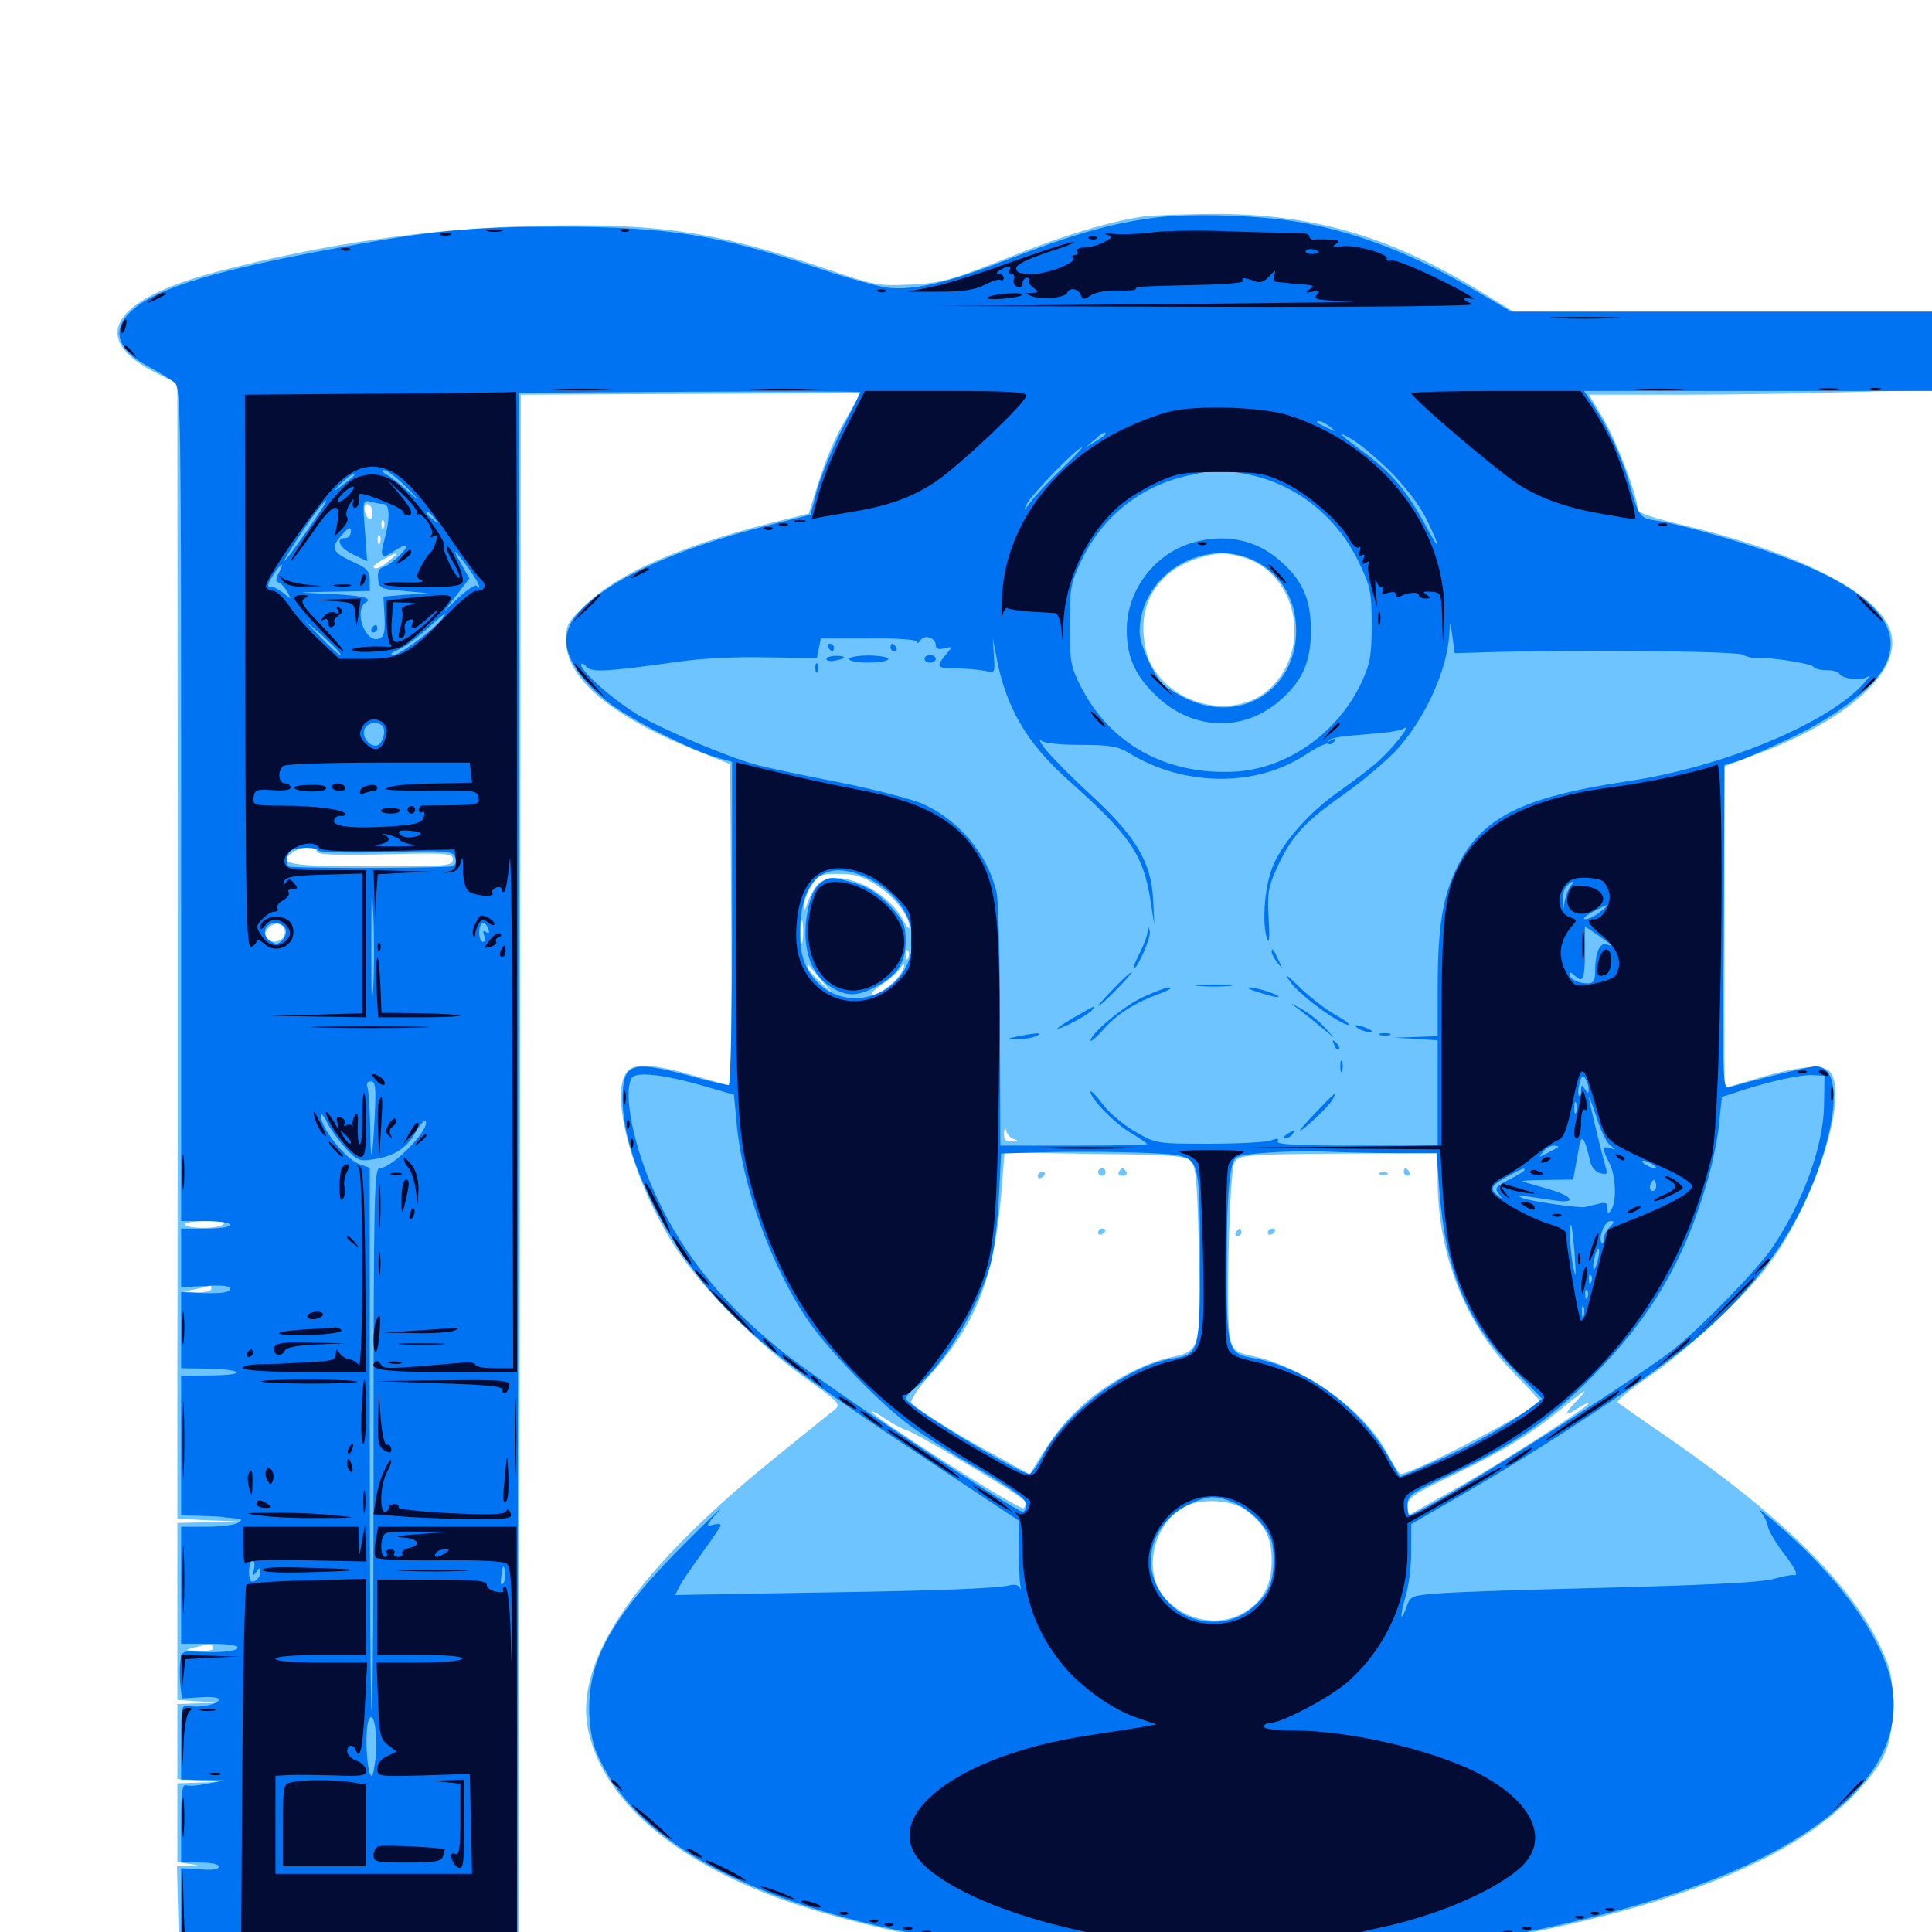 <svg xmlns="http://www.w3.org/2000/svg" viewBox="0 -1000 1000 1000">
	<path fill="#6dc4ff" d="M592.773 -888.086C575.586 -885.742 550.586 -878.32 521.68 -866.602C492.188 -854.883 487.891 -853.711 471.68 -852.734C454.688 -851.953 453.125 -852.148 427.344 -860.938C369.531 -880.469 340.039 -884.766 274.805 -883.008C221.289 -881.641 166.992 -873.633 111.523 -859.18C57.812 -844.922 45.703 -824.805 80.273 -807.227L91.797 -801.562L91.992 -584.18C91.992 -464.844 91.992 -332.617 91.797 -290.43V-213.867L107.812 -213.086L124.023 -212.5L108.008 -212.109L91.797 -211.719V-165.82V-120.117L103.125 -119.336L114.258 -118.75L103.125 -118.359L91.797 -117.969V-98.438V-79.102L103.125 -78.32L114.258 -77.734L103.125 -77.344L91.797 -76.953V-56.641V-36.133L97.266 -35.352L102.539 -34.57L97.07 -34.18L91.602 -33.984L92.188 -10.156L92.773 13.867H180.664H268.555L269.141 -391.016L269.531 -795.703L351.172 -796.094C395.898 -796.289 435.547 -796.484 439.062 -796.68C442.383 -796.68 445.312 -796.68 445.312 -796.289C445.312 -796.094 442.578 -791.406 439.453 -785.938C431.836 -773.047 428.32 -764.844 422.852 -747.852L418.555 -734.18L398.242 -729.102C352.148 -717.383 319.727 -703.125 303.32 -687.109C293.75 -678.125 292.969 -676.562 292.969 -668.359C292.969 -649.023 316.016 -629.492 359.375 -611.914L377.93 -604.492L378.516 -521.289C378.711 -475.586 378.516 -438.281 377.734 -438.281C377.148 -438.281 368.945 -440.43 359.57 -443.164C340.234 -448.828 329.688 -449.805 325.586 -446.289C314.648 -437.305 325.977 -392.578 347.852 -357.031C360.938 -335.742 390.234 -305.859 416.602 -286.914C434.375 -274.219 435.352 -273.047 432.031 -270.312C429.883 -268.75 417.383 -258.594 404.102 -247.852C329.492 -188.086 296.68 -140.625 304.492 -104.297C312.891 -65.234 355.273 -31.445 420.703 -11.523C487.5 8.594 555.664 16.211 651.367 14.258C707.812 13.086 743.75 9.766 784.18 1.953C872.656 -15.234 929.297 -38.867 960.547 -71.875C975.977 -88.281 979.492 -96.289 979.492 -116.992C979.492 -132.812 978.906 -135.938 973.242 -147.852C957.812 -180.469 921.68 -215.82 862.305 -256.641C849.414 -265.43 838.281 -273.438 837.305 -274.023C836.523 -274.805 843.359 -280.469 852.344 -286.719C872.266 -300.195 902.734 -328.516 915.234 -345.117C939.258 -377.148 957.227 -433.008 947.266 -445.117C943.75 -449.414 931.641 -448.438 908.789 -441.602L892.578 -436.914V-520.117V-603.32L911.719 -610.547C959.57 -628.906 986.328 -654.883 977.93 -675C969.727 -694.336 929.297 -714.453 870.703 -728.32C855.859 -731.836 847.656 -734.57 847.656 -736.328C847.656 -742.969 837.109 -770.703 830.273 -782.617L822.461 -795.703H868.75C894.141 -795.703 934.18 -796.289 957.617 -797.07L1000 -798.242V-818.555V-838.672H891.797H783.398L765.234 -849.805C718.164 -878.32 678.32 -889.648 626.172 -889.258C611.133 -889.062 596.094 -888.477 592.773 -888.086ZM192.773 -735.156C192.969 -733.008 192.383 -731.25 191.602 -731.25C190.625 -731.25 189.453 -733.008 188.867 -735.156C188.281 -737.5 188.867 -739.062 190.234 -739.062C191.406 -739.062 192.578 -737.305 192.773 -735.156ZM198.633 -726.953C198.047 -725.391 197.461 -725.977 197.461 -728.125C197.266 -730.273 197.852 -731.445 198.438 -730.664C199.023 -730.078 199.219 -728.32 198.633 -726.953ZM196.68 -719.141C196.094 -717.578 195.508 -718.164 195.508 -720.312C195.312 -722.461 195.898 -723.633 196.484 -722.852C197.07 -722.266 197.266 -720.508 196.68 -719.141ZM201.367 -709.766C197.07 -706.055 193.359 -704.688 193.359 -706.836C193.359 -707.812 203.32 -713.477 205.078 -713.477C205.664 -713.477 203.906 -711.719 201.367 -709.766ZM642.969 -711.719C670.117 -704.102 679.102 -667.383 659.375 -645.703C642.188 -626.562 606.641 -633.203 594.922 -657.812C593.164 -661.523 591.797 -669.141 591.797 -675C591.797 -691.797 602.344 -705.469 619.727 -710.938C629.883 -714.062 633.789 -714.258 642.969 -711.719ZM191.992 -692.773C193.164 -693.359 192.188 -693.75 189.453 -693.75C186.719 -693.75 185.742 -693.359 187.109 -692.773C188.281 -692.383 190.625 -692.383 191.992 -692.773ZM164.062 -559.18C164.062 -557.617 174.023 -557.227 199.219 -557.812C232.031 -558.594 234.375 -558.398 234.375 -555.078C234.375 -551.758 231.445 -551.562 192.578 -551.562C149.805 -551.562 143.164 -552.734 151.367 -558.789C155.859 -561.914 164.062 -562.109 164.062 -559.18ZM453.711 -541.797C462.695 -536.133 470.703 -525.977 470.703 -520.312C470.703 -518.75 469.336 -520.117 467.773 -523.242C459.18 -540.234 431.836 -551.758 423.047 -541.992C421.289 -540.039 418.945 -535.742 417.969 -532.812C416.797 -528.711 416.211 -528.32 416.211 -531.055C416.016 -533.203 417.773 -537.891 419.922 -541.406C423.438 -547.266 424.609 -547.656 434.18 -547.656C442.383 -547.656 446.484 -546.484 453.711 -541.797ZM415.43 -513.086C415.039 -509.961 414.648 -512.109 414.648 -517.383C414.648 -522.852 415.039 -525.195 415.43 -522.852C415.82 -520.312 415.82 -516.016 415.43 -513.086ZM147.461 -517.383C147.461 -513.086 141.406 -510.938 138.086 -514.258C136.719 -515.625 136.914 -517.188 138.672 -519.336C141.992 -523.438 147.461 -522.266 147.461 -517.383ZM470.117 -504.297C469.531 -502.734 468.945 -503.32 468.945 -505.469C468.75 -507.617 469.336 -508.789 469.922 -508.008C470.508 -507.422 470.703 -505.664 470.117 -504.297ZM424.805 -492.969L430.664 -486.133L424.414 -491.797C420.898 -495.117 417.969 -498.438 417.969 -499.609C417.969 -500.586 418.164 -500.977 418.555 -500.586C418.75 -500.195 421.68 -496.68 424.805 -492.969ZM466.797 -497.07C464.258 -491.992 455.273 -485.156 451.562 -485.156C450 -485.156 452.148 -487.5 456.25 -490.234C460.352 -493.164 464.648 -496.68 465.43 -498.047C467.773 -502.148 469.141 -501.367 466.797 -497.07ZM525 -410.352C527.344 -409.766 526.953 -409.375 524.023 -409.18C520.508 -408.984 519.531 -409.961 519.727 -413.477C519.922 -416.406 520.312 -416.797 520.898 -414.453C521.289 -412.695 523.242 -410.742 525 -410.352ZM616.406 -399.023C618.945 -396.289 619.727 -388.867 620.508 -353.711C621.875 -302.734 621.484 -300.781 606.836 -297.656C591.992 -294.531 573.828 -284.766 560.938 -273.242C550.586 -263.867 545.703 -257.617 536.328 -242.383L533.008 -236.914L516.016 -246.289C495.508 -257.227 473.633 -271.094 471.68 -274.023C471.094 -275.195 475.195 -281.445 480.859 -287.695C506.25 -316.016 515.039 -339.062 518.75 -388.086L519.922 -403.516L566.602 -402.734C606.25 -402.344 613.672 -401.758 616.406 -399.023ZM744.141 -389.062C744.141 -351.367 758.203 -315.234 782.617 -290.234C790.43 -282.227 796.875 -275.391 796.875 -275C796.875 -271.484 731.445 -237.109 724.805 -237.109C724.219 -237.109 721.094 -241.992 717.969 -247.852C706.836 -269.336 675.781 -291.992 649.414 -297.852C639.453 -300 638.477 -300.781 636.719 -307.031C634.375 -315.625 636.328 -395.312 639.062 -398.633C641.992 -402.344 646.289 -402.539 696.875 -402.93L744.141 -403.125ZM796.289 -388.281C797.07 -388.867 795.898 -389.453 793.75 -389.258C791.602 -389.258 791.016 -388.672 792.578 -388.086C793.945 -387.5 795.703 -387.695 796.289 -388.281ZM115.234 -366.016C111.719 -363.672 95.703 -364.062 95.703 -366.406C95.703 -367.188 100.781 -367.969 107.031 -367.969C115.039 -367.969 117.383 -367.383 115.234 -366.016ZM109.375 -332.812C109.375 -331.836 106.055 -331.055 102.148 -331.055L94.727 -331.445L101.562 -332.812C105.273 -333.594 108.594 -334.375 108.984 -334.57C109.18 -334.57 109.375 -333.984 109.375 -332.812ZM113.867 -288.477C117.188 -288.867 114.453 -289.258 107.422 -289.258C100.391 -289.258 97.656 -288.867 101.172 -288.477C104.492 -288.086 110.352 -288.086 113.867 -288.477ZM815.43 -274.219C809.18 -267.773 809.961 -266.602 817.383 -271.484C820.117 -273.242 822.266 -274.219 822.266 -273.633C822.266 -271.875 777.93 -243.359 754.883 -230.273C741.992 -223.047 730.859 -216.797 730.078 -216.211C729.102 -215.82 728.516 -217.578 728.516 -220.312C728.516 -224.609 731.25 -226.562 752.539 -236.719C778.516 -249.219 792.188 -257.617 808.594 -271.094C821.094 -281.445 823.242 -282.422 815.43 -274.219ZM469.141 -259.766C472.852 -259.18 528.711 -225.781 530.273 -223.242C531.055 -222.07 530.859 -220.312 529.883 -219.336C528.32 -217.773 451.172 -266.797 451.172 -269.336C451.172 -269.922 454.688 -268.164 458.789 -265.234C463.086 -262.5 467.578 -260.156 469.141 -259.766ZM645.703 -217.773C655.078 -210.352 658.203 -203.906 658.203 -191.992C658.203 -179.102 653.125 -170.117 642.578 -164.648C629.102 -157.422 610.547 -162.109 601.367 -175C591.602 -188.672 597.852 -212.305 613.477 -220.312C622.656 -224.805 638.281 -223.633 645.703 -217.773ZM110.352 -147.266C111.133 -146.094 108.398 -145.312 103.125 -145.508C95.312 -145.703 95.117 -145.898 100.586 -147.266C108.984 -149.414 108.984 -149.414 110.352 -147.266ZM568.359 -393.359C568.359 -392.383 569.336 -391.406 570.312 -391.406C571.484 -391.406 572.266 -392.383 572.266 -393.359C572.266 -394.531 571.484 -395.312 570.312 -395.312C569.336 -395.312 568.359 -394.531 568.359 -393.359ZM579.102 -393.359C578.516 -392.383 579.297 -391.406 581.055 -391.406C582.812 -391.406 583.594 -392.383 583.008 -393.359C582.422 -394.531 581.445 -395.312 581.055 -395.312C580.664 -395.312 579.688 -394.531 579.102 -393.359ZM537.109 -391.211C537.109 -392.383 538.086 -393.359 539.062 -393.359C540.234 -393.359 541.016 -392.969 541.016 -392.578C541.016 -391.992 540.234 -391.016 539.062 -390.43C538.086 -389.844 537.109 -390.234 537.109 -391.211ZM568.359 -361.914C568.359 -360.938 569.336 -360.547 570.312 -361.133C571.484 -361.719 572.266 -362.695 572.266 -363.281C572.266 -363.672 571.484 -364.062 570.312 -364.062C569.336 -364.062 568.359 -363.086 568.359 -361.914ZM726.562 -393.359C726.562 -392.383 727.539 -391.406 728.711 -391.406C729.688 -391.406 730.078 -392.383 729.492 -393.359C728.906 -394.531 727.93 -395.312 727.344 -395.312C726.953 -395.312 726.562 -394.531 726.562 -393.359ZM714.453 -391.992C712.891 -392.578 713.477 -393.164 715.625 -393.164C717.773 -393.359 718.945 -392.773 718.164 -392.188C717.578 -391.602 715.82 -391.406 714.453 -391.992ZM639.648 -362.109C639.062 -361.133 639.453 -360.156 640.43 -360.156C641.602 -360.156 642.578 -361.133 642.578 -362.109C642.578 -363.281 642.188 -364.062 641.797 -364.062C641.211 -364.062 640.234 -363.281 639.648 -362.109ZM656.25 -361.914C656.25 -360.938 657.227 -360.547 658.203 -361.133C659.375 -361.719 660.156 -362.695 660.156 -363.281C660.156 -363.672 659.375 -364.062 658.203 -364.062C657.227 -364.062 656.25 -363.086 656.25 -361.914Z"/>
	<path fill="#0073f3" d="M597.656 -887.305C575.977 -884.57 555.273 -878.711 522.461 -866.016C490.43 -853.516 472.656 -849.414 458.789 -851.172C453.906 -851.953 439.453 -855.859 426.562 -860.156C372.656 -878.32 346.875 -882.617 289.062 -882.617C243.75 -882.617 223.242 -880.664 174.805 -871.68C112.891 -860.352 82.422 -851.367 69.141 -840.039C57.227 -829.883 59.961 -819.336 76.367 -810.547C82.227 -807.422 88.477 -803.516 90.43 -801.953C93.555 -799.219 93.75 -786.328 93.75 -583.398V-367.969H106.445C113.672 -367.969 119.141 -367.188 119.141 -366.016C119.141 -364.844 113.672 -364.062 106.445 -364.062H93.75V-349.023V-333.789L106.445 -334.375C114.648 -334.961 119.141 -334.375 119.141 -333.008C119.141 -330.859 114.062 -330.273 100.977 -330.859L93.75 -331.25V-311.523V-291.797L106.055 -291.602C125.391 -291.406 128.906 -288.281 109.961 -288.086L93.75 -287.891V-251.758V-215.625L103.125 -215.43C108.203 -215.234 113.672 -215.039 115.234 -214.844C116.797 -214.453 119.922 -214.258 122.07 -214.062C125.391 -213.672 125.586 -213.281 123.047 -211.719C121.484 -210.742 114.258 -209.766 107.031 -209.766H93.75V-179.492V-149.219H108.398C116.797 -149.219 123.047 -148.438 123.047 -147.266C123.047 -145.312 114.062 -144.336 101.172 -145.117C94.727 -145.508 93.945 -145.117 93.359 -140.039C92.969 -137.109 92.969 -131.445 93.359 -127.734L94.141 -120.898L103.711 -121.484C108.984 -121.875 113.281 -121.484 113.281 -120.312C113.281 -117.969 103.516 -115.82 97.852 -116.992C93.945 -117.773 93.75 -116.992 93.75 -98.242V-78.906L105.078 -78.711L116.211 -78.516L107.422 -76.758C102.539 -75.781 97.461 -75.391 96.289 -75.977C94.336 -76.562 93.75 -71.875 93.75 -56.445V-35.938H103.516C109.375 -35.938 113.281 -35.156 113.281 -33.789C113.281 -32.422 109.766 -31.836 103.516 -32.422L93.75 -33.008V-10.156V12.891H180.664H267.578L267.773 5.469C267.773 1.562 267.969 -180.664 268.164 -399.219L268.555 -796.68L357.031 -797.266C405.469 -797.461 445.312 -797.461 445.312 -797.07C445.312 -796.68 441.016 -787.891 435.742 -777.734C430.664 -767.383 424.805 -753.32 422.852 -746.289L419.531 -733.594L394.727 -727.344C361.523 -718.75 333.203 -707.617 315.43 -696.094C292.383 -680.859 287.891 -669.336 298.828 -652.93C301.953 -648.047 309.57 -640.43 315.82 -635.742C327.93 -626.758 357.031 -612.109 370.703 -608.008L378.906 -605.664V-521.875C378.906 -471.875 378.125 -438.281 377.148 -438.281C376.172 -438.281 366.992 -440.43 357.031 -443.164C326.562 -451.367 322.266 -449.805 322.266 -431.055C322.266 -400 346.68 -351.758 378.125 -320.312C397.461 -300.977 421.484 -283.008 480.078 -244.336L527.344 -212.891V-198.242C527.344 -190.039 527.734 -181.641 528.125 -179.492C528.516 -177.344 528.32 -176.758 527.93 -178.125C527.344 -179.492 525.195 -180.078 522.852 -179.492C515.039 -177.734 483.984 -176.562 416.406 -175.586L349.414 -174.414L351.758 -178.906C352.93 -181.445 358.398 -189.258 363.477 -196.289C368.75 -203.516 373.047 -209.961 373.047 -210.547C373.047 -211.328 371.094 -211.328 368.75 -210.742C365.039 -209.57 365.625 -210.742 371.875 -217.773C376.172 -222.461 368.75 -215.43 355.273 -201.953C316.406 -163.086 303.711 -140.234 305.078 -112.109C305.859 -100 307.227 -95.117 312.5 -85.156C335.742 -41.602 399.219 -10.547 496.875 5.078C583.008 18.75 703.32 16.992 785.156 0.977C860.352 -13.867 913.867 -33.984 946.484 -59.961C971.289 -79.688 982.227 -100.586 979.883 -123.633C977.344 -147.07 956.055 -179.102 923.633 -207.812C914.648 -215.82 908.984 -220.312 910.938 -217.969C913.086 -215.43 914.844 -211.914 915.039 -209.961C915.234 -208.203 918.555 -202.344 922.461 -197.07C929.492 -188.086 931.25 -183.984 928.32 -184.766C927.344 -184.961 923.242 -184.18 918.945 -183.008C910.938 -180.664 882.812 -179.492 806.641 -177.539C782.422 -176.953 755.273 -175.977 746.484 -175.391C730.469 -174.219 730.078 -174.023 728.125 -168.555C724.805 -159.18 724.414 -163.086 727.539 -173.633C729.102 -178.711 730.469 -189.258 730.469 -197.07V-211.133L757.812 -226.953C805.078 -254.492 852.734 -286.328 876.172 -305.664C912.891 -336.133 935.938 -371.094 946.094 -411.133C951.758 -434.375 949.414 -448.047 939.648 -448.047C936.523 -448.047 908.594 -441.211 895.508 -437.305C891.602 -436.133 891.602 -436.914 892.188 -520.117L892.578 -604.102L900 -606.25C903.906 -607.617 916.992 -613.281 928.711 -618.945C950.977 -629.688 970.117 -644.531 975.586 -655.273C985.742 -674.805 969.922 -693.359 928.711 -709.57C908.398 -717.578 872.461 -728.125 857.812 -730.469C848.438 -731.836 848.438 -731.836 842.773 -751.758C839.258 -763.672 831.836 -779.688 824.023 -791.406L819.922 -797.656H909.961H1000V-818.164V-838.672H891.016H782.227L765.625 -848.438C733.398 -867.578 705.078 -878.906 675 -884.57C655.078 -888.477 616.797 -889.844 597.656 -887.305ZM131.055 -826.758C132.031 -829.297 132.422 -831.836 131.836 -832.422C131.25 -833.008 130.859 -832.422 130.859 -831.25C130.859 -829.883 129.883 -829.102 128.711 -829.492C127.539 -829.688 125.977 -828.516 125.586 -826.953C124.805 -824.414 125 -824.414 126.758 -826.953C128.516 -829.492 128.906 -829.297 128.906 -825.977C129.102 -822.461 129.297 -822.656 131.055 -826.758ZM140.625 -830.859C140.625 -833.984 135.352 -833.008 133.984 -829.688C132.422 -825.586 132.422 -825 134.766 -825C135.938 -825 136.523 -826.172 136.328 -827.539C135.938 -828.711 136.914 -829.688 138.281 -829.492C139.453 -829.102 140.625 -829.883 140.625 -830.859ZM79.102 -828.906C79.688 -830.078 79.297 -830.859 78.32 -830.859C75.391 -830.859 75.586 -825.586 78.711 -824.609C79.883 -824.023 82.227 -824.023 83.594 -824.414C86.328 -825.391 86.719 -830.859 83.984 -830.859C83.008 -830.859 82.031 -830.078 82.031 -828.906C82.031 -827.93 81.055 -826.953 79.883 -826.953C78.906 -826.953 78.516 -827.93 79.102 -828.906ZM120.508 -826.758C120.312 -829.883 118.555 -830.273 104.883 -830.078C89.648 -829.883 85.547 -828.516 89.453 -824.609C90.82 -823.242 93.359 -823.242 97.266 -824.609C101.367 -825.977 103.711 -825.977 105.273 -824.414C106.836 -822.852 107.422 -822.852 107.422 -824.609C107.422 -826.367 108.398 -826.562 111.133 -825C116.992 -821.875 120.898 -822.656 120.508 -826.758ZM142.578 -826.172C142.578 -826.562 141.797 -826.953 140.625 -826.953C139.648 -826.953 138.672 -825.977 138.672 -824.805C138.672 -823.828 139.648 -823.438 140.625 -824.023C141.797 -824.609 142.578 -825.586 142.578 -826.172ZM688.672 -778.906C692.188 -776.172 692.188 -776.172 687.5 -778.32C681.445 -781.055 680.469 -782.031 682.812 -782.031C683.984 -782.031 686.523 -780.664 688.672 -778.906ZM572.266 -775.391C572.266 -775 569.922 -773.242 566.992 -771.484L561.523 -768.164L566.211 -772.07C570.703 -776.172 572.266 -776.953 572.266 -775.391ZM718.945 -756.641C726.953 -748.633 734.18 -739.453 738.086 -731.836C746.094 -715.625 745.703 -713.281 737.5 -728.711C728.516 -745.312 720.703 -754.688 707.617 -764.648C692.773 -775.586 691.016 -777.539 699.023 -773.047C702.734 -771.094 711.719 -763.672 718.945 -756.641ZM549.414 -757.227C542.969 -750.977 535.742 -743.359 533.398 -740.039C529.883 -735.352 529.492 -735.156 531.445 -739.062C533.789 -743.945 557.422 -768.359 559.961 -768.359C560.547 -768.359 555.859 -763.281 549.414 -757.227ZM190.82 -755.469C191.602 -756.055 190.43 -756.641 188.281 -756.445C186.133 -756.445 185.547 -755.859 187.109 -755.273C188.477 -754.688 190.234 -754.883 190.82 -755.469ZM210.742 -747.461C217.773 -740.234 217.969 -739.844 211.914 -745.117C207.617 -749.023 202.344 -753.125 200.195 -754.297C198.047 -755.469 197.461 -756.641 198.828 -756.641C200.391 -756.641 205.664 -752.539 210.742 -747.461ZM644.727 -754.688C670.508 -749.805 692.188 -732.812 703.711 -708.203C709.375 -696.289 709.961 -693.359 709.961 -676.562C709.961 -660.547 709.18 -656.445 704.688 -646.68C692.383 -620.508 666.016 -601.953 638.867 -600.586C603.516 -598.828 574.609 -614.844 559.375 -644.727C554.102 -655.078 553.711 -657.812 553.711 -676.562C553.711 -695.508 554.102 -698.047 559.766 -709.961C570.703 -732.812 590.625 -748.633 615.234 -753.906C629.102 -757.031 632.031 -757.031 644.727 -754.688ZM182.617 -753.125C172.266 -744.922 170.898 -744.141 176.172 -749.414C179.297 -752.344 182.227 -754.688 183.008 -754.688C183.789 -754.688 183.594 -754.102 182.617 -753.125ZM158.984 -725.391C152.93 -716.797 147.852 -709.766 147.266 -709.766C146.289 -709.766 161.133 -732.422 165.625 -737.695C171.484 -744.531 169.531 -740.625 158.984 -725.391ZM198.828 -739.062C201.758 -739.062 201.953 -730.859 199.023 -720.898C196.484 -711.719 197.461 -710.352 203.516 -714.453C205.859 -716.211 208.789 -717.578 209.766 -717.578C212.695 -717.578 202.93 -708.008 198.828 -706.641C196.094 -705.859 195.312 -704.102 195.703 -700.391C196.289 -695.312 197.07 -695.117 208.984 -694.141L221.68 -692.969L209.961 -692.188L198.438 -691.211L199.023 -680.859C199.414 -672.852 198.828 -670.508 196.289 -669.531C189.062 -666.602 182.812 -684.18 189.453 -688.281C193.359 -690.625 186.133 -691.992 166.992 -692.773C152.344 -693.359 152.539 -693.359 171.484 -693.75L191.406 -694.141V-699.609C191.406 -704.297 190.039 -705.859 183.594 -708.789C171.875 -714.062 170.898 -716.211 176.562 -722.656C180.469 -727.148 181.445 -727.539 181.641 -725C181.641 -723.047 180.273 -721.484 178.711 -721.484C173.242 -721.484 175.781 -716.406 183.008 -712.891L190.039 -709.57L188.867 -725.586C187.695 -741.211 187.695 -741.406 191.992 -740.234C194.336 -739.648 197.461 -739.062 198.828 -739.062ZM224.805 -731.836C227.344 -728.711 227.148 -728.516 224.219 -731.055C222.266 -732.422 220.703 -733.984 220.703 -734.375C220.703 -735.938 222.266 -734.961 224.805 -731.836ZM242.773 -705.469C247.461 -699.023 250 -693.359 246.68 -696.875C245.898 -697.461 241.797 -694.727 237.5 -690.82L229.688 -683.398L236.328 -691.992L242.969 -700.586L238.477 -708.594C233.398 -717.383 234.766 -716.406 242.773 -705.469ZM144.336 -703.516C142.578 -700.195 142.578 -699.023 144.336 -698.438C145.508 -698.047 147.461 -695.898 148.828 -693.555C150.977 -689.453 150.781 -689.453 147.07 -692.773C144.922 -694.531 142.188 -696.094 141.016 -696.094C137.891 -696.094 138.086 -697.266 141.797 -702.93C145.703 -708.984 147.461 -709.375 144.336 -703.516ZM228.32 -679.102C223.242 -673.047 206.641 -660.938 203.516 -660.938C201.562 -661.133 202.734 -662.305 206.055 -663.672C209.375 -665.039 215.82 -669.922 220.703 -674.219C230.078 -682.812 232.617 -684.375 228.32 -679.102ZM176.367 -660.938C175.977 -660.547 171.484 -664.453 166.406 -669.727L157.227 -679.297L167.188 -670.703C172.461 -665.82 176.758 -661.523 176.367 -660.938ZM766.602 -662.305C810.352 -663.867 898.438 -663.086 901.953 -661.133C904.297 -659.961 907.617 -659.18 909.57 -659.375C915.625 -659.961 937.5 -656.641 938.672 -654.883C939.258 -653.906 942.188 -653.125 945.312 -653.125C948.438 -653.125 951.367 -652.344 951.953 -651.367C953.711 -648.438 963.672 -647.461 966.797 -649.805C968.359 -650.977 967.578 -649.609 964.844 -646.484C946.68 -625.781 891.602 -602.734 841.602 -595.508C787.5 -587.305 766.602 -576.758 754.102 -550.977C746.68 -535.742 744.141 -520.117 744.141 -488.672V-463.672L733.008 -463.281L721.68 -462.891L733.008 -462.305L744.141 -461.523V-434.375V-407.031H701.953C671.68 -407.031 660.352 -407.617 661.328 -409.18C662.109 -410.742 661.133 -410.938 658.008 -409.766C655.469 -408.789 641.016 -408.008 625.977 -408.008C599.023 -408.008 598.438 -408.008 587.891 -414.062C582.031 -417.383 574.219 -423.828 570.898 -428.32C567.383 -433.008 564.453 -435.938 564.453 -434.961C564.453 -431.25 576.953 -418.555 585.156 -413.672C589.844 -410.938 593.75 -408.203 593.75 -407.812C593.75 -407.422 576.562 -407.031 555.664 -407.031H517.773L517.578 -469.141C517.578 -503.125 516.797 -534.18 515.82 -538.086C511.328 -557.617 496.68 -575.195 477.93 -583.789C472.266 -586.328 452.148 -591.602 433.203 -595.312C414.062 -599.023 394.727 -603.125 390.234 -604.492C375.781 -608.594 343.359 -622.266 331.055 -629.492C318.359 -636.914 300.781 -652.344 300.781 -655.859C300.781 -657.031 301.953 -656.641 303.32 -655.078C305.859 -651.758 314.062 -652.344 350.586 -657.422C361.914 -659.18 381.25 -660.156 396.484 -659.766L422.852 -659.375L423.828 -664.453L424.805 -669.531H449.805C465.039 -669.727 474.609 -668.945 474.609 -667.773C474.609 -666.797 475.391 -666.992 476.367 -668.555C478.516 -671.875 484.375 -669.922 484.375 -666.016C484.375 -664.062 485.742 -663.672 488.867 -664.453C492.969 -665.43 492.969 -665.234 490.039 -661.719C484.18 -654.688 484.57 -654.102 494.727 -654.102C500.391 -653.906 507.227 -653.32 509.961 -652.734C515.039 -651.562 515.039 -651.758 514.453 -660.547L513.867 -669.727L515.625 -660.547C520.508 -633.984 531.25 -615.43 553.711 -595.508C584.961 -567.578 591.797 -557.617 595.508 -533.789L597.461 -521.289L596.875 -534.18C595.898 -553.906 587.891 -567.188 563.867 -589.258C553.32 -599.023 542.773 -609.766 540.43 -613.086C538.086 -616.211 537.5 -617.969 539.062 -616.602C540.82 -615.234 549.219 -614.453 559.766 -614.453C574.219 -614.453 578.711 -613.672 584.18 -610.352C612.695 -592.773 650 -592.383 675.781 -609.375C681.25 -613.086 686.719 -615.625 687.5 -615.039C688.477 -614.453 689.844 -615.039 690.625 -616.211C691.602 -617.773 691.211 -617.969 689.258 -616.992C687.695 -616.016 687.109 -616.016 687.891 -616.797C688.672 -617.773 693.164 -618.75 698.047 -619.141C702.93 -619.531 710.938 -620.312 715.625 -620.703C720.312 -621.094 725.391 -622.07 726.758 -623.047C731.25 -625.781 721.094 -612.891 713.281 -605.859C709.18 -602.148 700.391 -595.508 693.945 -591.016C677.734 -579.883 663.281 -563.477 658.398 -550.586C654.297 -539.453 653.125 -521.094 656.055 -513.477C657.031 -511.328 657.227 -516.211 656.641 -524.414C655.859 -537.5 656.445 -540.82 660.742 -550.391C668.359 -566.992 674.805 -574.219 695.312 -588.672C705.859 -596.094 718.359 -606.836 723.438 -612.5C738.086 -628.711 749.414 -654.102 750.195 -672.656C750.586 -678.906 750.586 -678.711 751.758 -670.703L752.93 -661.914ZM198.242 -623.828C200 -620.898 197.461 -614.062 194.531 -614.062C190.625 -614.062 187.305 -618.945 188.672 -622.656C190.039 -626.172 196.289 -626.953 198.242 -623.828ZM164.844 -559.766C165.43 -558.789 181.25 -558.398 200 -558.984C231.055 -559.766 234.375 -559.57 235.547 -556.445C236.328 -554.688 235.938 -552.539 234.57 -551.758C232.812 -550.586 161.523 -550.391 150 -551.367C147.461 -551.562 148.242 -558.984 150.977 -559.961C154.883 -561.719 163.672 -561.523 164.844 -559.766ZM448.242 -545.898C464.453 -538.672 474.219 -523.438 472.07 -509.18C467.383 -480.664 431.055 -473.633 417.773 -498.828C415.43 -503.125 414.062 -509.57 414.062 -516.406C414.062 -544.922 426.562 -555.859 448.242 -545.898ZM193.164 -488.477C192.383 -476.367 192.188 -483.398 192.188 -509.57C192.188 -539.258 192.383 -543.555 193.164 -527.539C193.75 -516.016 193.75 -498.438 193.164 -488.477ZM812.891 -541.406C811.914 -540.039 810.547 -536.719 809.961 -533.984L809.18 -529.102L808.789 -534.18C808.789 -536.914 809.57 -540.039 810.938 -541.406C814.062 -544.531 815.43 -544.336 812.891 -541.406ZM828.32 -528.125C825.781 -525.977 822.266 -524.219 820.508 -524.219C818.75 -524.219 820.508 -525.781 824.219 -527.93C833.203 -532.617 833.984 -532.617 828.32 -528.125ZM147.852 -519.141C148.438 -517.578 147.656 -514.844 146.094 -513.281C143.75 -510.938 142.773 -510.938 139.648 -513.086C135.156 -516.406 136.914 -522.266 142.578 -522.266C144.727 -522.266 147.07 -520.898 147.852 -519.141ZM252.734 -519.141C253.516 -517.188 253.125 -516.602 251.562 -517.578C250 -518.555 249.805 -517.969 250.586 -515.82C251.172 -513.867 250.977 -512.5 250 -512.5C248.828 -512.5 248.047 -514.648 248.047 -517.383C248.047 -522.852 250.977 -524.023 252.734 -519.141ZM833.984 -510.938C834.57 -510.352 833.398 -510.547 831.641 -511.133C827.93 -512.5 825.586 -506.641 825.586 -496.484C825.586 -492.578 824.609 -491.016 822.07 -491.016C816.992 -491.016 812.5 -493.164 812.5 -495.508C812.5 -496.875 813.281 -496.875 814.844 -495.312C819.336 -490.82 820.312 -492.969 820.312 -506.836V-520.508L826.758 -516.211C830.078 -513.867 833.398 -511.328 833.984 -510.938ZM834.961 -494.922C836.328 -497.07 836.328 -497.07 831.055 -494.922C827.93 -493.555 827.734 -493.164 830.469 -493.164C832.227 -492.969 834.375 -493.945 834.961 -494.922ZM364.258 -437.891L379.883 -433.398L381.25 -418.75C384.18 -386.328 398.633 -345.898 417.383 -317.773C426.758 -303.32 454.297 -274.609 469.727 -263.086C476.172 -258.203 492.578 -247.656 506.445 -239.648C524.414 -229.102 531.25 -224.023 531.25 -221.289C531.25 -219.336 530.469 -217.578 529.297 -217.578C525.391 -217.578 430.273 -280.664 407.227 -298.633C376.172 -322.852 354.102 -349.609 339.844 -380.469C328.125 -405.273 322.266 -434.18 326.953 -441.992C329.102 -445.508 343.555 -443.945 364.258 -437.891ZM822.266 -436.328C822.266 -433.789 822.07 -433.789 820.312 -436.328C818.75 -438.867 818.359 -438.672 818.359 -435.547C818.359 -433.398 817.969 -432.227 817.383 -432.812C816.602 -433.398 816.797 -436.328 817.578 -439.258C818.555 -443.164 819.336 -443.75 820.508 -441.797C821.484 -440.43 822.266 -437.891 822.266 -436.328ZM944.141 -428.516C943.945 -407.227 933.594 -378.32 917.383 -354.297C909.57 -342.773 881.055 -313.477 866.211 -301.562C844.531 -284.375 735.156 -215.625 729.297 -215.625C728.906 -215.625 728.516 -217.969 728.516 -221.094C728.516 -225.977 730.273 -227.148 750.977 -236.914C783.008 -251.953 800.781 -264.258 823.438 -286.719C854.102 -317.383 871.875 -347.461 883.594 -388.281C886.523 -397.852 889.258 -411.523 889.844 -418.945L891.211 -432.227L900.195 -435.156C915.43 -440.234 932.422 -443.945 938.477 -443.555L944.336 -443.164ZM193.945 -422.266C192.773 -398.242 191.797 -396.094 191.602 -417.188C191.406 -426.367 190.82 -435.352 190.234 -437.109C189.453 -439.062 190.039 -440.234 191.992 -440.234C194.336 -440.234 194.727 -437.305 193.945 -422.266ZM833.398 -407.227C836.719 -404.688 836.719 -404.688 833.594 -405.664C829.297 -407.227 829.102 -405.273 833.008 -398.047C836.328 -391.602 836.914 -378.32 833.984 -373.828C832.422 -371.289 832.031 -371.484 832.031 -374.609C832.031 -377.539 831.055 -377.93 826.758 -376.758C823.828 -376.172 820.898 -375.391 820.312 -375.195C817.578 -374.609 791.406 -378.32 788.086 -379.883C783.984 -381.641 783.594 -381.836 804.297 -378.711C816.602 -376.758 814.453 -380.859 801.367 -384.57C795.117 -386.328 789.258 -388.086 788.086 -388.477C787.109 -388.867 792.383 -389.258 800.195 -389.258L814.258 -389.453L815.43 -395.898C816.016 -399.219 816.797 -403.711 817.188 -405.469C818.359 -413.867 820.117 -411.719 823.047 -399.023C823.633 -395.898 825.977 -393.359 828.32 -392.773C831.836 -391.797 832.227 -392.383 831.055 -395.898C828.711 -404.297 822.266 -430.664 822.461 -432.031C822.461 -432.812 824.219 -428.125 826.367 -421.68C828.32 -415.234 831.445 -408.789 833.398 -407.227ZM815.82 -424.219C815.234 -422.852 814.844 -423.828 814.844 -426.562C814.844 -429.297 815.234 -430.273 815.82 -429.102C816.211 -427.734 816.211 -425.391 815.82 -424.219ZM179.102 -405.469C184.961 -399.219 186.133 -398.828 193.75 -400C204.297 -401.758 210.156 -405.469 215.234 -414.062C217.383 -417.773 219.727 -420.508 220.117 -419.922C223.633 -416.406 203.125 -395.312 196.484 -395.312C193.75 -395.312 193.359 -381.055 193.359 -254.297C193.359 -176.758 192.969 -113.867 192.383 -114.453C191.797 -115.039 191.406 -178.516 191.406 -255.469V-395.508L185.938 -397.461C178.711 -400.195 166.016 -416.211 166.016 -422.656C166.016 -424.219 167.578 -422.656 169.336 -418.945C171.094 -415.43 175.586 -409.375 179.102 -405.469ZM806.445 -406.25C806.055 -405.859 803.516 -404.492 800.781 -403.125C796.289 -400.781 796.094 -400.781 798.633 -403.711C800 -405.664 802.539 -407.031 804.297 -407.031C805.859 -407.031 806.836 -406.641 806.445 -406.25ZM608.789 -402.148C620.508 -400 621.094 -397.266 621.094 -349.414C621.094 -300.195 620.703 -299.023 607.031 -296.875C583.984 -293.164 552.344 -269.727 540.039 -247.266C537.109 -241.602 533.789 -237.109 532.812 -237.109C527.344 -237.109 468.75 -272.852 468.75 -276.172C468.75 -277.148 471.289 -279.883 474.609 -282.422C488.281 -293.164 506.641 -323.633 512.695 -345.703C514.453 -351.953 516.406 -367.578 516.992 -380.078L518.164 -402.93L536.914 -403.516C562.695 -404.297 601.172 -403.516 608.789 -402.148ZM723.828 -403.125H743.555L744.922 -385.156C748.047 -342.578 758.984 -316.211 783.398 -291.211L798.242 -275.977L792.188 -271.289C779.492 -261.914 763.867 -252.93 744.727 -244.336L724.609 -235.547L718.945 -245.508C703.711 -272.07 675.781 -292.383 647.461 -297.266C635.547 -299.414 634.766 -302.539 634.961 -345.508C634.961 -380.469 636.328 -397.656 639.648 -400.781C641.797 -402.93 667.383 -404.688 686.523 -403.906C696.289 -403.516 713.086 -403.125 723.828 -403.125ZM855.469 -397.266C857.031 -396.289 857.617 -395.312 856.445 -395.312C855.469 -395.312 853.125 -396.289 851.562 -397.266C850 -398.242 849.609 -399.219 850.586 -399.219C851.758 -399.219 853.906 -398.242 855.469 -397.266ZM789.062 -394.336C789.062 -393.945 785.547 -391.602 781.055 -389.453C774.023 -385.742 773.438 -384.961 775.781 -382.031C778.125 -379.102 777.93 -378.906 775 -381.445C770.703 -384.766 771.875 -386.523 780.859 -391.406C789.062 -395.703 789.062 -395.703 789.062 -394.336ZM856.641 -384.18C854.688 -382.227 852.93 -385.156 854.688 -387.695C855.859 -389.844 856.25 -389.844 857.031 -387.695C857.422 -386.328 857.227 -384.766 856.641 -384.18ZM853.516 -373.828C855.078 -374.805 855.664 -375.781 854.492 -375.781C853.516 -375.781 851.172 -374.805 849.609 -373.828C848.047 -372.852 847.656 -371.875 848.633 -371.875C849.805 -371.875 851.953 -372.852 853.516 -373.828ZM809.961 -366.797C810.742 -367.383 809.57 -367.969 807.422 -367.773C805.273 -367.773 804.688 -367.188 806.25 -366.602C807.617 -366.016 809.375 -366.211 809.961 -366.797ZM833.203 -364.844C831.445 -363.281 830.078 -360.352 830.078 -358.789C830.078 -357.031 829.688 -356.055 829.102 -356.641C826.953 -358.789 830.469 -367.969 833.398 -367.969C835.742 -367.969 835.742 -367.578 833.203 -364.844ZM815.039 -350.391C815.82 -339.453 815.625 -337.695 814.453 -343.555C812.695 -351.367 811.914 -367.383 813.281 -365.82C813.672 -365.43 814.453 -358.398 815.039 -350.391ZM826.953 -347.656C826.367 -344.727 825.391 -342.773 824.805 -343.164C824.414 -343.75 824.609 -346.484 825.391 -349.219C825.977 -352.148 826.953 -354.102 827.539 -353.711C827.93 -353.125 827.734 -350.391 826.953 -347.656ZM823.633 -336.328C823.047 -334.766 822.461 -335.352 822.461 -337.5C822.266 -339.648 822.852 -340.82 823.438 -340.039C824.023 -339.453 824.219 -337.695 823.633 -336.328ZM821.68 -328.516C821.094 -326.953 820.508 -327.539 820.508 -329.688C820.312 -331.836 820.898 -333.008 821.484 -332.227C822.07 -331.641 822.266 -329.883 821.68 -328.516ZM819.727 -318.75C819.141 -317.383 818.75 -318.359 818.75 -321.094C818.75 -323.828 819.141 -324.805 819.727 -323.633C820.117 -322.266 820.117 -319.922 819.727 -318.75ZM639.844 -221.68C644.336 -219.727 650.391 -214.648 653.516 -210.742C658.203 -204.492 659.18 -201.367 659.18 -191.992C659.18 -179.883 655.859 -173.633 646.094 -166.211C635.938 -158.594 619.922 -158.789 609.57 -166.406C588.477 -182.031 591.992 -210.547 616.211 -221.68C625.977 -226.172 629.883 -226.172 639.844 -221.68ZM131.445 -187.891C130.664 -184.18 130.859 -183.984 132.617 -186.328C134.375 -188.867 134.766 -188.867 134.766 -186.133C134.766 -184.375 133.398 -182.422 131.836 -181.641C129.688 -180.859 128.906 -182.031 128.906 -186.328C128.906 -189.648 129.688 -192.188 130.664 -192.188C131.641 -192.188 132.031 -190.234 131.445 -187.891ZM175.391 -190.82C182.617 -191.211 176.562 -191.406 162.109 -191.406C147.656 -191.406 141.602 -191.211 149.023 -190.82C156.25 -190.43 167.969 -190.43 175.391 -190.82ZM236.719 -190.82C244.531 -191.016 238.672 -191.406 223.633 -191.406C208.594 -191.406 202.148 -191.211 209.375 -190.82C216.602 -190.43 228.906 -190.43 236.719 -190.82ZM260.352 -180.273C259.18 -179.102 258.984 -180.859 259.57 -184.766C260.352 -190.234 260.742 -190.43 261.328 -186.523C261.719 -183.984 261.328 -181.25 260.352 -180.273ZM194.336 -89.258C192.969 -79.883 192.578 -78.906 191.211 -82.812C189.453 -89.258 189.062 -105.078 190.82 -109.57C193.359 -116.211 195.898 -101.562 194.336 -89.258ZM114.258 -826.953C113.672 -825.977 114.062 -825 115.039 -825C116.211 -825 117.188 -825.977 117.188 -826.953C117.188 -828.125 116.797 -828.906 116.406 -828.906C115.82 -828.906 114.844 -828.125 114.258 -826.953ZM617.383 -719.141C597.461 -713.477 583.008 -694.141 583.203 -673.633C583.203 -659.18 588.281 -648.828 600.391 -638.086C618.75 -621.875 644.141 -621.484 662.109 -637.109C674.023 -647.266 678.516 -657.227 678.516 -673.633C678.516 -690.039 674.023 -700 662.109 -710.156C650 -720.703 633.789 -724.023 617.383 -719.141ZM650.586 -709.18C663.281 -702.344 670.898 -689.258 670.898 -673.633C670.898 -642.969 642.188 -625 614.258 -638.281C608.984 -640.82 602.93 -644.531 601.172 -646.484C596.484 -651.953 589.844 -666.992 589.844 -672.656C589.648 -702.734 623.828 -723.242 650.586 -709.18ZM192.383 -674.609C191.797 -673.633 192.188 -672.656 193.164 -672.656C194.336 -672.656 195.312 -673.633 195.312 -674.609C195.312 -675.781 194.922 -676.562 194.531 -676.562C193.945 -676.562 192.969 -675.781 192.383 -674.609ZM428.711 -664.844C429.297 -663.867 430.273 -662.891 430.859 -662.891C431.25 -662.891 431.641 -663.867 431.641 -664.844C431.641 -666.016 430.664 -666.797 429.492 -666.797C428.516 -666.797 428.125 -666.016 428.711 -664.844ZM460.938 -664.844C460.938 -663.867 461.914 -662.891 463.086 -662.891C464.062 -662.891 464.453 -663.867 463.867 -664.844C463.281 -666.016 462.305 -666.797 461.719 -666.797C461.328 -666.797 460.938 -666.016 460.938 -664.844ZM427.734 -658.789C427.734 -658.008 429.688 -657.617 431.836 -658.008C438.086 -659.18 438.477 -660.547 432.617 -660.547C429.883 -660.547 427.734 -659.766 427.734 -658.789ZM439.453 -658.984C439.453 -656.445 458.398 -656.445 459.766 -658.789C460.352 -659.766 456.055 -660.547 450.195 -660.742C444.336 -660.742 439.453 -659.961 439.453 -658.984ZM478.516 -658.984C478.516 -658.008 479.883 -657.031 481.445 -657.031C483.008 -657.031 484.375 -658.008 484.375 -658.984C484.375 -660.156 483.008 -660.938 481.445 -660.938C479.883 -660.938 478.516 -660.156 478.516 -658.984ZM422.07 -653.906C422.07 -651.758 422.656 -651.172 423.242 -652.734C423.828 -654.102 423.633 -655.859 423.047 -656.445C422.461 -657.227 421.875 -656.055 422.07 -653.906ZM593.945 -517.773C593.945 -515.82 591.992 -510.742 589.844 -506.641C587.695 -502.344 586.328 -498.828 586.914 -498.828C588.867 -498.828 595.898 -515.039 595.117 -517.969C594.336 -520.898 594.141 -520.898 593.945 -517.773ZM658.203 -507.422C658.203 -506.25 659.57 -503.711 661.328 -501.562C664.062 -498.047 664.062 -498.047 661.914 -502.734C659.18 -508.789 658.203 -509.766 658.203 -507.422ZM576.172 -488.086C571.484 -483.203 567.969 -479.297 568.555 -479.297C569.141 -479.297 573.438 -483.203 578.125 -488.086C582.812 -492.969 586.328 -496.875 585.742 -496.875C585.156 -496.875 580.859 -492.969 576.172 -488.086ZM668.164 -491.406C672.852 -484.766 693.75 -469.531 698.047 -469.531C699.219 -469.531 696.289 -471.875 691.406 -474.609C686.523 -477.344 678.32 -483.594 673.047 -488.672C665.234 -496.289 664.258 -496.68 668.164 -491.406ZM620.703 -489.648C616.016 -490.039 619.336 -490.43 627.93 -490.43C636.523 -490.43 640.234 -490.039 636.328 -489.648C632.227 -489.258 625.195 -489.258 620.703 -489.648ZM591.797 -483.984C581.836 -479.492 564.453 -465.039 564.453 -461.328C564.453 -460.547 567.773 -463.281 571.68 -467.773C578.711 -475.586 587.891 -481.25 601.367 -486.133C605.273 -487.695 607.031 -488.867 605.469 -488.867C603.906 -489.062 597.656 -486.719 591.797 -483.984ZM652.344 -486.133C657.031 -484.57 661.328 -483.594 661.719 -483.984C662.695 -484.961 650.195 -489.062 646.68 -488.867C644.922 -488.867 647.461 -487.5 652.344 -486.133ZM671.875 -477.93C674.414 -475.977 679.688 -471.875 683.594 -468.555L690.43 -462.891L685.156 -468.75C682.227 -471.875 676.953 -475.977 673.438 -477.93C667.188 -481.25 667.188 -481.25 671.875 -477.93ZM555.664 -473.242C550.391 -470.117 546.68 -467.578 547.461 -467.578C550 -467.578 564.062 -475.195 565.43 -477.344C566.992 -479.883 567.383 -479.883 555.664 -473.242ZM703.125 -467.578C704.688 -466.602 707.422 -465.82 708.984 -465.82C710.938 -465.82 710.547 -466.406 708.008 -467.578C702.734 -469.922 699.609 -469.922 703.125 -467.578ZM527.344 -463.672C520.703 -462.305 520.703 -462.305 526.367 -462.109C529.688 -462.109 533.984 -462.695 536.133 -463.672C540.82 -465.625 536.914 -465.625 527.344 -463.672ZM714.453 -464.258C713.086 -464.844 714.062 -465.234 716.797 -465.234C719.531 -465.234 720.508 -464.844 719.336 -464.258C717.969 -463.867 715.625 -463.867 714.453 -464.258ZM690.625 -459.18C691.211 -457.227 692.383 -456.25 692.969 -456.836C693.555 -457.422 692.969 -458.984 691.602 -460.352C689.648 -462.109 689.453 -461.914 690.625 -459.18ZM693.75 -448.047C693.75 -445.312 694.141 -444.336 694.727 -445.703C695.117 -446.875 695.117 -449.219 694.727 -450.586C694.141 -451.758 693.75 -450.781 693.75 -448.047ZM681.25 -424.414C676.172 -419.141 672.461 -414.844 672.852 -414.844C674.609 -414.844 687.695 -427.344 689.648 -430.664C692.188 -435.742 691.797 -435.352 681.25 -424.414ZM666.016 -412.891C664.258 -411.719 664.062 -410.938 665.43 -410.938C666.602 -410.938 668.359 -411.914 668.945 -412.891C670.508 -415.234 669.727 -415.234 666.016 -412.891ZM424.023 -542.383C421.484 -540.234 419.141 -534.961 417.969 -528.32C414.648 -510.352 419.141 -495.703 430.273 -489.062C438.086 -484.18 443.555 -484.18 452.93 -489.062C464.258 -494.727 468.75 -501.562 468.75 -512.891C468.75 -521.289 467.773 -523.242 460.742 -531.055C454.883 -537.305 449.805 -540.625 442.773 -542.773C430.273 -546.484 429.102 -546.484 424.023 -542.383Z"/>
	<path fill="#020c35" d="M252.539 -880.273C250.586 -880.859 252.148 -881.25 255.859 -881.25C259.57 -881.25 261.133 -880.859 259.375 -880.273C257.422 -879.883 254.297 -879.883 252.539 -880.273ZM321.875 -880.273C320.312 -880.859 320.898 -881.445 323.047 -881.445C325.195 -881.641 326.367 -881.055 325.586 -880.469C325 -879.883 323.242 -879.688 321.875 -880.273ZM597.656 -879.883C590.625 -878.906 581.445 -878.516 577.148 -878.906C572.852 -879.297 570.898 -879.102 572.852 -878.516C576.172 -877.539 575.977 -876.953 571.289 -874.609C568.359 -873.047 563.867 -871.875 561.133 -871.875C558.594 -871.875 557.031 -871.094 557.617 -869.922C558.203 -868.945 557.812 -867.969 556.445 -867.969C555.078 -867.969 554.688 -867.383 555.469 -866.602C557.812 -864.258 542.578 -858.203 534.18 -858.203C528.125 -858.203 525.977 -858.984 525.977 -861.133C525.977 -863.086 531.836 -866.016 543.75 -869.922C553.516 -873.047 558.398 -875.195 554.688 -874.609C550.977 -873.828 535.938 -868.945 521.484 -863.672C507.031 -858.398 489.453 -852.93 482.422 -851.562L469.727 -849.023H486.328C498.438 -849.023 504.688 -850 509.57 -852.539C513.281 -854.492 516.992 -855.664 517.969 -855.078C518.75 -854.492 519.531 -855.078 519.531 -856.055C519.531 -857.227 518.359 -858.203 517.188 -858.203C515.43 -858.203 515.625 -858.984 517.578 -860.156C521.484 -862.695 524.023 -862.695 522.461 -860.156C521.875 -859.18 522.266 -858.203 523.438 -858.203C524.805 -858.203 525.391 -857.031 524.805 -855.469C524.219 -853.906 525 -852.148 526.562 -851.562C528.125 -850.977 529.297 -851.758 529.297 -853.32C529.297 -854.883 530.273 -856.25 531.641 -856.25C532.812 -856.25 533.203 -855.664 532.617 -854.883C531.836 -854.297 532.812 -852.539 534.766 -851.172C537.891 -848.828 537.891 -848.633 534.18 -848.438L530.273 -848.242L534.18 -846.68C539.062 -844.727 551.562 -845.898 552.344 -848.438C553.516 -851.367 558.008 -850.781 559.375 -847.461C560.352 -844.727 560.938 -844.727 564.844 -847.266C567.383 -848.828 573.242 -849.805 578.711 -849.609C583.789 -849.414 587.891 -849.805 587.891 -850.391C587.891 -851.758 589.062 -851.758 620.508 -852.539C633.594 -852.734 643.945 -853.711 643.359 -854.492C642.188 -856.641 644.141 -856.445 649.414 -854.492C652.148 -853.32 654.297 -854.102 657.031 -857.031C659.961 -860.352 660.547 -860.352 659.57 -857.812C658.789 -855.664 659.375 -854.102 660.742 -854.102C662.109 -853.906 665.234 -853.711 667.969 -853.32C681.055 -852.344 680.859 -852.344 677.734 -850.195C675.391 -848.438 675.781 -848.242 679.297 -849.023C683.008 -850 683.398 -849.609 681.445 -847.266C679.492 -844.922 682.227 -844.531 699.414 -844.141C710.547 -843.75 666.602 -843.164 601.562 -842.578L483.398 -841.602L625 -841.211C710.938 -841.016 764.844 -841.602 762.305 -842.578C759.766 -843.555 757.812 -844.727 757.812 -845.312C757.812 -845.703 759.766 -845.703 762.305 -845.312C764.648 -844.922 757.031 -849.414 745.117 -855.273C733.398 -861.133 722.07 -865.625 720.117 -865.234C718.359 -864.844 717.188 -865.234 717.773 -866.016C719.336 -868.555 700.781 -873.633 694.141 -872.461C689.844 -871.875 689.062 -872.07 691.406 -873.633C693.75 -875.391 693.164 -875.781 688.477 -875.977C685.352 -876.172 681.445 -876.172 680.273 -875.977C678.906 -875.781 677.734 -876.562 677.734 -877.734C677.734 -878.906 674.609 -879.688 670.508 -879.492C666.406 -879.492 651.172 -879.688 636.719 -880.273C622.266 -880.859 604.688 -880.664 597.656 -879.883ZM682.422 -869.727C683.008 -869.141 681.641 -868.75 679.688 -868.555C677.539 -868.359 675.781 -868.945 675.781 -869.922C675.781 -871.484 680.664 -871.484 682.422 -869.727ZM697.07 -867.188C691.406 -870.312 682.812 -871.094 687.5 -867.969C689.062 -866.992 691.992 -866.016 693.945 -866.016C695.898 -866.016 696.875 -865.234 696.289 -864.062C695.508 -862.891 696.484 -862.695 698.438 -863.477C701.172 -864.453 700.977 -865.039 697.07 -867.188ZM228.125 -878.32C226.758 -878.906 227.734 -879.297 230.469 -879.297C233.203 -879.297 234.18 -878.906 233.008 -878.32C231.641 -877.93 229.297 -877.93 228.125 -878.32ZM564.062 -876.367C562.5 -876.953 563.086 -877.539 565.234 -877.539C567.383 -877.734 568.555 -877.148 567.773 -876.562C567.188 -875.977 565.43 -875.781 564.062 -876.367ZM177.344 -870.508C175.781 -871.094 176.367 -871.68 178.516 -871.68C180.664 -871.875 181.836 -871.289 181.055 -870.703C180.469 -870.117 178.711 -869.922 177.344 -870.508ZM454.688 -849.023C453.125 -849.609 453.711 -850.195 455.859 -850.195C458.008 -850.391 459.18 -849.805 458.398 -849.219C457.812 -848.633 456.055 -848.438 454.688 -849.023ZM78.906 -845.312C75.391 -842.578 75.391 -842.578 80.078 -844.727C86.133 -847.461 87.109 -848.438 84.766 -848.438C83.594 -848.438 81.055 -847.07 78.906 -845.312ZM511.133 -846.094C514.258 -848.047 530.664 -849.219 528.906 -847.266C528.125 -846.484 523.242 -845.703 518.164 -845.312C512.891 -844.922 509.961 -845.312 511.133 -846.094ZM805.273 -835.352C796.875 -835.547 803.711 -835.938 820.312 -835.938C836.914 -835.938 843.75 -835.547 835.547 -835.352C827.148 -834.961 813.477 -834.961 805.273 -835.352ZM63.086 -831.836C62.5 -830.078 62.5 -828.32 62.891 -827.734C63.477 -827.148 64.453 -828.516 65.039 -830.859C66.211 -835.352 64.844 -836.133 63.086 -831.836ZM64.453 -820.312C64.453 -819.922 66.016 -818.359 67.969 -816.992C70.898 -814.453 71.094 -814.648 68.555 -817.773C66.016 -820.898 64.453 -821.875 64.453 -820.312ZM287.695 -798.242C280.273 -798.633 286.328 -798.828 300.781 -798.828C315.234 -798.828 321.289 -798.633 314.062 -798.242C306.641 -797.852 294.922 -797.852 287.695 -798.242ZM391.211 -798.242C382.812 -798.438 389.258 -798.828 405.273 -798.828C421.484 -798.828 428.32 -798.438 420.508 -798.242C412.695 -797.852 399.609 -797.852 391.211 -798.242ZM847.266 -798.242C840.43 -798.633 845.508 -798.828 858.398 -798.828C871.289 -798.828 876.758 -798.633 870.703 -798.242C864.453 -797.852 853.906 -797.852 847.266 -798.242ZM941.992 -798.242C938.867 -798.633 941.016 -799.023 946.289 -799.023C951.758 -799.023 954.102 -798.633 951.758 -798.242C949.219 -797.852 944.922 -797.852 941.992 -798.242ZM968.359 -798.242C966.992 -798.828 967.969 -799.219 970.703 -799.219C973.438 -799.219 974.414 -798.828 973.242 -798.242C971.875 -797.852 969.531 -797.852 968.359 -798.242ZM196.68 -796.289L126.758 -795.703L126.953 -652.148C127.148 -528.32 127.539 -508.984 130.078 -509.961C131.641 -510.547 132.812 -511.914 132.812 -513.086C132.812 -514.062 134.57 -513.477 136.719 -511.523C143.945 -505.078 154.688 -511.914 151.172 -521.094C148.633 -527.734 134.766 -526.562 134.766 -519.727C134.766 -518.555 135.938 -519.141 137.305 -521.094C140.234 -525.195 146.094 -524.609 149.023 -519.922C150.586 -517.578 150.391 -515.82 148.633 -513.672C144.727 -509.18 139.258 -509.961 135.547 -515.43C132.422 -520.117 132.422 -520.703 135.742 -524.219C137.695 -526.367 140.43 -528.125 141.992 -528.125C143.555 -528.125 144.336 -528.906 143.555 -529.883C142.969 -531.055 144.336 -532.812 146.484 -533.984C148.633 -535.156 150 -536.914 149.414 -538.086C148.633 -539.062 149.609 -539.844 151.562 -539.844C154.297 -539.844 154.297 -540.43 152.344 -542.773C150.195 -545.312 149.414 -545.312 148.047 -543.359C146.68 -541.406 146.289 -541.406 147.07 -543.75C147.656 -546.094 151.953 -546.875 167.578 -547.266L187.5 -547.852V-511.719V-475.586L163.672 -474.805L139.648 -474.219L164.648 -473.828L189.453 -473.438V-511.523V-549.609H169.141C151.758 -549.609 148.633 -550 147.461 -552.93C144.922 -559.766 161.328 -567.188 165.234 -561.133C166.211 -559.57 176.953 -559.18 200.977 -559.57L235.352 -560.352L235.938 -555.078C236.328 -551.172 235.547 -549.609 232.422 -549.023C228.906 -548.242 228.906 -548.047 232.812 -548.438C235.742 -548.633 237.5 -550.391 238.477 -553.516C239.453 -557.227 239.648 -556.445 239.648 -550.391C239.453 -545.898 240.625 -540.82 241.992 -539.258C244.336 -536.328 256.641 -535.156 254.883 -537.891C254.297 -538.867 255.273 -539.844 256.836 -540.625C258.398 -541.211 259.766 -540.625 259.766 -539.453C259.766 -538.281 260.352 -537.891 261.133 -538.672C261.914 -539.453 263.086 -546.68 263.867 -555.078C264.453 -563.281 265.234 -507.422 265.234 -431.055L265.625 -291.797H255.859C250.586 -291.797 246.094 -292.578 246.094 -293.555C246.094 -294.531 243.164 -295.117 239.844 -294.727C199.219 -291.211 198.828 -291.211 197.07 -293.945C196.289 -295.312 194.922 -295.898 194.336 -295.312C190.039 -291.016 197.852 -289.844 231.641 -289.844H267.578V-543.75C267.578 -683.398 267.383 -797.461 267.188 -797.266C266.797 -796.875 235.156 -796.484 196.68 -796.289ZM202.93 -755.859C210.352 -751.953 220.117 -740.625 233.984 -720.117C240.43 -710.547 247.07 -701.758 248.828 -700.195C252.344 -697.266 251.172 -694.141 246.289 -694.141C244.531 -694.141 237.305 -688.086 230.273 -680.664C212.305 -661.719 207.227 -658.984 189.844 -658.984H175.586L165.625 -668.359C160.156 -673.438 153.125 -681.25 150 -685.938C146.875 -690.43 143.164 -694.141 141.602 -694.141C140.039 -694.141 138.281 -695.117 137.695 -696.094C136.523 -698.047 150.781 -719.727 167.773 -741.797C180.078 -757.617 191.016 -761.914 202.93 -755.859ZM199.023 -625C200.586 -623.242 200.586 -620.898 199.219 -617.188C197.07 -611.133 193.359 -610.742 188.672 -615.82C185.938 -618.75 185.742 -620.508 187.5 -623.633C189.844 -628.32 195.703 -629.102 199.023 -625ZM243.75 -600L244.336 -594.922L228.125 -594.531C209.57 -594.336 201.367 -593.359 199.609 -591.602C198.828 -591.016 209.375 -590.625 222.656 -590.82C245.508 -591.016 247.07 -590.82 247.656 -587.305C248.242 -583.789 247.07 -583.398 233.984 -583.203C226.172 -583.203 219.141 -583.008 218.359 -583.008C217.383 -582.812 216.797 -581.836 216.797 -580.664C216.797 -579.688 217.578 -579.102 218.555 -579.688C219.531 -580.469 219.922 -579.297 219.336 -577.148C218.555 -574.414 216.016 -573.438 207.422 -572.656C186.523 -570.898 172.852 -571.68 172.852 -575C172.852 -576.562 174.414 -577.734 176.172 -577.734C178.125 -577.539 179.297 -578.125 178.711 -578.906C177.344 -581.055 162.891 -583.008 145.703 -583.008C131.445 -583.008 130.664 -583.398 131.25 -587.305C131.836 -591.211 132.812 -591.602 141.211 -591.016C146.875 -590.625 150.391 -591.016 150.391 -592.383C150.391 -593.555 149.023 -594.531 147.461 -594.531C144.141 -594.531 143.555 -600.586 146.484 -603.516C147.461 -604.492 168.359 -605.273 195.703 -605.273H243.164ZM217.773 -568.75C218.359 -568.164 216.602 -567.188 213.867 -566.797C211.328 -566.211 208.203 -566.797 207.031 -568.164C205.664 -569.727 206.641 -570.312 210.938 -570.117C214.062 -569.922 217.188 -569.336 217.773 -568.75ZM207.031 -565.234C207.617 -564.258 210.742 -563.281 213.867 -562.695C217.188 -562.305 212.695 -561.914 204.102 -561.914C195.508 -561.914 191.406 -562.305 194.922 -562.695C201.367 -563.477 203.125 -566.016 198.828 -567.969C197.461 -568.555 198.438 -568.555 201.172 -567.969C203.906 -567.188 206.445 -566.016 207.031 -565.234ZM231.055 -563.867C232.227 -564.453 230.859 -564.844 227.539 -564.844C224.414 -564.844 223.242 -564.453 225.195 -563.867C226.953 -563.477 229.688 -563.477 231.055 -563.867ZM184.375 -752.734C179.492 -750.781 170.508 -740.82 160.547 -725.977C145.898 -703.906 147.656 -704.102 163.086 -726.172C172.656 -740.039 176.758 -740.82 174.414 -728.32L173.242 -722.461L177.148 -726.367C179.297 -728.516 180.469 -731.25 179.688 -732.227C178.711 -733.398 179.297 -736.328 181.055 -739.062C182.617 -741.797 183.398 -742.383 182.812 -740.625C182.227 -738.672 182.617 -737.109 183.594 -737.109C185.352 -737.109 186.328 -740.039 185.742 -743.555C185.352 -745.508 190.82 -743.945 201.758 -739.258C205.664 -737.695 208.984 -735.547 208.984 -734.766C208.984 -733.789 209.961 -733.203 210.938 -733.203C214.453 -733.203 213.086 -736.719 206.641 -744.336L200.391 -751.758L208.398 -744.141C212.891 -740.039 216.211 -735.547 216.016 -734.375C215.625 -733.203 215.82 -732.812 216.406 -733.789C216.797 -734.57 218.945 -733.008 221.094 -730.273C223.047 -727.539 224.219 -724.414 223.438 -723.242C222.461 -721.68 222.852 -721.484 224.609 -722.461C226.367 -723.633 226.562 -722.852 225.586 -719.336C224.805 -716.797 223.438 -714.258 222.461 -713.672C221.68 -713.086 219.531 -709.961 217.969 -706.836C215.234 -701.562 215.234 -700.977 218.359 -699.609C220.117 -698.828 216.211 -698.242 209.57 -698.633C203.125 -698.828 198.047 -698.438 198.633 -697.656C199.023 -696.68 208.203 -696.094 218.945 -696.094C233.789 -696.094 238.672 -696.68 239.453 -698.828C240.625 -701.758 232.812 -718.75 231.25 -716.992C230.664 -716.602 232.227 -712.891 234.57 -708.984C236.914 -705.078 238.281 -701.367 237.891 -700.977C236.328 -699.414 228.516 -715.82 229.688 -717.773C231.25 -720.508 211.133 -746.484 203.906 -750.977C197.461 -754.883 191.211 -755.469 184.375 -752.734ZM180.078 -743.359C177.93 -741.211 175.586 -739.844 175 -740.43C174.414 -741.016 175.781 -743.164 178.125 -745.312C183.594 -750 185.156 -748.438 180.078 -743.359ZM207.812 -711.523C204.102 -707.227 204.102 -707.227 208.594 -709.961C210.938 -711.523 212.891 -713.281 212.891 -714.062C212.891 -716.406 211.719 -715.82 207.812 -711.523ZM186.914 -700.195C186.133 -696.875 186.328 -696.094 187.891 -697.656C188.867 -698.633 189.453 -700.781 189.062 -702.148C188.477 -703.711 187.695 -702.734 186.914 -700.195ZM146.289 -699.609C148.242 -697.07 151.367 -696.094 158.008 -696.484L166.992 -696.68L158.203 -697.461C153.516 -698.047 148.242 -699.414 146.484 -700.586C143.945 -702.734 143.945 -702.539 146.289 -699.609ZM173.438 -696.68C170.898 -697.07 172.461 -697.461 176.758 -697.461C181.055 -697.656 183.008 -697.266 181.25 -696.68C179.297 -696.289 175.781 -696.289 173.438 -696.68ZM152.344 -690.234C152.344 -688.086 175.586 -662.891 177.734 -662.891C178.516 -662.891 174.023 -668.164 167.773 -674.805C155.859 -687.109 154.492 -689.258 158.789 -690.82C159.961 -691.406 159.18 -691.992 156.836 -691.992C154.297 -692.188 152.344 -691.406 152.344 -690.234ZM210.938 -690.43L200.195 -689.258V-678.516C200.195 -672.656 201.172 -667.188 202.148 -666.211C203.32 -665.43 202.344 -665.039 200.195 -665.234C191.992 -665.82 181.055 -664.844 182.422 -663.477C184.375 -661.523 203.32 -662.891 207.812 -665.234C213.086 -668.164 230.273 -684.375 232.617 -688.672C234.766 -692.578 232.812 -692.773 210.938 -690.43ZM212.305 -686.914C209.375 -686.523 207.422 -685.352 208.008 -684.18C208.594 -683.203 208.398 -679.492 207.422 -675.781C205.859 -670.508 206.055 -669.141 208.008 -669.922C209.375 -670.508 210.156 -672.461 209.57 -674.414C208.984 -676.562 209.961 -678.516 211.719 -679.102C213.672 -679.883 214.258 -679.297 213.477 -677.344C211.719 -672.852 215.234 -674.219 222.461 -681.055C226.367 -684.375 227.734 -685.156 225.586 -682.617C219.141 -675 207.617 -666.797 204.688 -667.773C202.93 -668.555 202.344 -671.68 202.734 -678.516L203.516 -688.281L210.547 -688.086C216.602 -687.695 216.797 -687.5 212.305 -686.914ZM173.242 -688.867C183.008 -688.086 183.398 -687.891 183.984 -681.836L184.57 -675.586L185.742 -683.008L186.719 -690.234L174.805 -689.844L163.086 -689.453ZM174.805 -684.375C175.977 -682.422 175.586 -682.031 173.242 -683.008C171.484 -683.594 169.141 -682.812 167.578 -680.859C165.82 -678.711 165.625 -678.125 167.578 -679.297C168.945 -680.078 169.922 -679.492 169.922 -677.539C169.922 -675.781 170.898 -675 172.07 -675.586C173.242 -676.367 173.633 -677.344 173.047 -678.125C172.461 -678.711 173.438 -680.078 175.195 -681.445C177.734 -683.203 177.734 -684.18 175.781 -685.352C174.023 -686.523 173.633 -686.133 174.805 -684.375ZM152.344 -592.383C152.344 -593.164 156.25 -593.75 160.938 -593.75C166.602 -593.945 169.336 -593.164 168.75 -591.797C167.773 -589.453 152.344 -590.039 152.344 -592.383ZM171.875 -592.578C171.875 -591.602 173.633 -590.625 175.977 -590.625C178.125 -590.625 179.297 -591.602 178.711 -592.578C178.125 -593.75 176.172 -594.531 174.609 -594.531C173.047 -594.531 171.875 -593.75 171.875 -592.578ZM186.523 -591.016C187.695 -593.75 195.312 -594.922 195.312 -592.188C195.312 -591.406 194.531 -590.625 193.555 -590.625C192.578 -590.625 190.234 -590.039 188.672 -589.453C186.523 -588.672 185.742 -589.062 186.523 -591.016ZM197.266 -580.469C197.266 -579.492 199.414 -578.906 202.148 -578.906C204.883 -578.906 207.031 -579.492 207.031 -580.469C207.031 -581.25 204.883 -581.836 202.148 -581.836C199.414 -581.836 197.266 -581.25 197.266 -580.469ZM210.938 -580.859C210.938 -579.883 211.914 -578.906 212.891 -578.906C214.062 -578.906 214.844 -579.883 214.844 -580.859C214.844 -582.031 214.062 -582.812 212.891 -582.812C211.914 -582.812 210.938 -582.031 210.938 -580.859ZM437.891 -778.516C432.422 -767.969 426.172 -753.125 424.023 -745.312L420.117 -731.25L424.414 -732.227C426.758 -732.617 434.375 -733.984 441.406 -735.156C460.352 -738.281 472.461 -742.773 484.375 -750.781C497.266 -759.57 531.25 -791.797 531.25 -795.312C531.25 -797.07 521.484 -797.656 489.453 -797.656H447.656ZM730.469 -796.484C730.469 -794.531 765.039 -764.648 781.836 -752.148C792.969 -743.75 807.812 -737.891 827.148 -734.375C836.914 -732.617 845.312 -731.25 846.094 -731.25C848.047 -731.25 840.625 -756.445 835.156 -769.141C832.422 -775.195 827.539 -783.984 824.219 -788.867L818.164 -797.656H774.414C750.195 -797.656 730.469 -797.07 730.469 -796.484ZM605.078 -786.914C598.828 -785.352 587.891 -781.055 580.273 -777.344C543.164 -758.594 520.117 -726.172 518.555 -690.234C518.164 -682.227 518.359 -677.93 518.75 -681.055C519.336 -683.984 520.703 -685.938 521.68 -685.156C522.656 -684.57 528.125 -683.789 533.789 -683.398C539.453 -683.008 544.922 -682.812 546.289 -682.617C547.461 -682.422 549.023 -678.711 549.414 -674.219C550 -666.797 550.195 -666.992 550.391 -676.758C551.172 -700.195 563.086 -724.805 580.859 -739.453C584.57 -742.578 592.773 -747.461 599.023 -750.391C609.18 -755.078 612.5 -755.664 631.836 -755.664C650.977 -755.664 654.492 -755.078 664.453 -750.391C676.562 -744.727 693.945 -729.688 698.438 -720.898C700 -717.969 702.148 -716.016 703.125 -716.602C704.297 -717.383 704.492 -716.406 703.711 -714.453C702.93 -712.109 703.125 -711.523 704.688 -712.5C706.25 -713.477 706.641 -712.695 705.664 -710.547C704.688 -708.008 705.078 -707.617 707.031 -708.789C708.594 -709.766 709.18 -709.57 708.398 -708.203C707.617 -707.227 708.398 -701.562 709.961 -695.703L712.891 -685.352L712.109 -694.141C711.719 -699.023 711.719 -701.367 712.305 -699.609C712.695 -697.656 714.062 -696.094 715.039 -696.094C716.211 -696.094 716.406 -695.117 715.625 -693.945C714.844 -692.383 715.625 -692.188 718.555 -693.164C721.094 -693.945 722.656 -693.555 722.656 -692.188C722.656 -691.016 723.438 -690.625 724.609 -691.211C728.125 -693.359 734.375 -693.945 734.375 -691.992C734.375 -691.016 735.938 -690.234 737.891 -690.234C740.625 -690.234 740.82 -690.625 738.281 -692.188C736.133 -693.75 736.523 -693.945 740.82 -693.75C745.898 -693.359 746.094 -692.969 746.484 -679.492L746.875 -665.82L747.461 -679.102C750 -724.805 715.82 -769.531 666.602 -785.156C653.125 -789.453 618.75 -790.43 605.078 -786.914ZM411.719 -729.883C410.352 -730.469 411.328 -730.859 414.062 -730.859C416.797 -730.859 417.773 -730.469 416.602 -729.883C415.234 -729.492 412.891 -729.492 411.719 -729.883ZM403.906 -727.93C402.344 -728.516 402.93 -729.102 405.078 -729.102C407.227 -729.297 408.398 -728.711 407.617 -728.125C407.031 -727.539 405.273 -727.344 403.906 -727.93ZM858.984 -727.93C857.422 -728.516 858.008 -729.102 860.156 -729.102C862.305 -729.297 863.477 -728.711 862.695 -728.125C862.109 -727.539 860.352 -727.344 858.984 -727.93ZM396.094 -725.977C394.531 -726.562 395.117 -727.148 397.266 -727.148C399.414 -727.344 400.586 -726.758 399.805 -726.172C399.219 -725.586 397.461 -725.391 396.094 -725.977ZM620.703 -718.164C619.141 -718.75 619.727 -719.336 621.875 -719.336C624.023 -719.531 625.195 -718.945 624.414 -718.359C623.828 -717.773 622.07 -717.578 620.703 -718.164ZM660.156 -702.93C662.695 -700.195 665.234 -698.047 665.625 -698.047C666.211 -698.047 664.648 -700.195 662.109 -702.93C659.57 -705.664 657.031 -707.812 656.641 -707.812C656.055 -707.812 657.617 -705.664 660.156 -702.93ZM328.906 -702.734C325.391 -700 325.391 -700 330.078 -702.148C336.133 -704.883 337.109 -705.859 334.766 -705.859C333.594 -705.859 331.055 -704.492 328.906 -702.734ZM302.539 -684.961L295.898 -677.539L303.32 -684.18C309.961 -690.625 311.523 -692.188 309.961 -692.188C309.57 -692.188 306.25 -688.867 302.539 -684.961ZM966.797 -685.352C970.508 -681.641 973.828 -678.516 974.414 -678.516C975 -678.516 972.461 -681.641 968.75 -685.352C965.039 -689.062 961.719 -692.188 961.133 -692.188C960.547 -692.188 963.086 -689.062 966.797 -685.352ZM713.281 -679.492C713.281 -676.367 713.672 -675.195 714.258 -677.148C714.648 -678.906 714.648 -681.641 714.258 -683.008C713.672 -684.18 713.281 -682.812 713.281 -679.492ZM298.438 -654.102C299.609 -651.953 303.32 -647.656 307.031 -644.336L313.477 -638.477L306.641 -646.289C302.93 -650.586 299.023 -655.078 298.047 -656.055C297.07 -657.227 297.266 -656.25 298.438 -654.102ZM595.703 -650.586C595.703 -650.195 598.633 -647.461 602.148 -644.141L608.398 -638.477L602.734 -644.922C597.266 -650.781 595.703 -652.148 595.703 -650.586ZM965.625 -644.922L961.914 -640.43L966.406 -644.141C970.508 -647.656 971.68 -649.219 970.117 -649.219C969.727 -649.219 967.773 -647.266 965.625 -644.922ZM567.383 -627.734C569.336 -625.586 571.289 -623.828 571.875 -623.828C572.461 -623.828 571.289 -625.586 569.336 -627.734C567.383 -629.883 565.43 -631.641 564.844 -631.641C564.258 -631.641 565.43 -629.883 567.383 -627.734ZM688.281 -621.484L684.57 -616.992L689.062 -620.703C693.164 -624.219 694.336 -625.781 692.773 -625.781C692.383 -625.781 690.43 -623.828 688.281 -621.484ZM380.859 -519.336C380.859 -431.055 382.031 -410.742 388.867 -385.938C405.859 -323.047 440.234 -280.273 505.273 -241.797C520.703 -232.617 533.203 -224.023 533.203 -222.852C533.203 -218.555 529.883 -215.039 527.148 -216.602C525 -217.773 524.805 -217.578 526.953 -215.43C528.32 -213.867 529.297 -207.227 529.297 -198.242C529.297 -174.414 535.938 -155.469 550.391 -137.891C559.57 -126.758 575.977 -115.039 588.477 -110.938L598.633 -107.422L590.82 -106.055C586.523 -105.273 573.633 -103.32 562.109 -101.562C495.117 -91.211 454.102 -59.375 477.344 -35.547C490.234 -22.266 521.094 -8.984 558.594 -0.781C597.07 7.617 610.547 8.008 697.852 4.297C716.211 3.32 723.438 1.367 708.789 0.977C700.586 0.781 700.977 0.781 713.867 -2.148C742.578 -8.203 771.094 -20.117 785.742 -32.227C803.125 -46.68 794.336 -67.383 764.258 -82.617C740.43 -94.531 698.047 -104.297 669.727 -104.297C660.742 -104.297 654.297 -105.078 654.297 -106.25C654.297 -107.422 655.664 -108.203 657.422 -108.203C663.477 -108.203 688.477 -121.484 697.656 -129.492C716.992 -146.68 728.516 -171.68 728.516 -196.875V-211.523L752.93 -225.391C766.406 -233.008 777.344 -239.844 777.344 -240.234C777.344 -241.211 770.312 -237.5 742.188 -221.289C735.352 -217.188 728.906 -214.453 728.125 -214.844C727.344 -215.43 726.562 -218.359 726.562 -221.289C726.562 -226.367 728.125 -227.539 747.461 -236.328C820.898 -269.922 868.164 -326.562 886.133 -402.148C890.82 -422.266 893.164 -606.641 888.672 -604.297C883.398 -601.562 852.93 -594.922 835.742 -592.773C793.75 -587.305 768.945 -575.391 756.836 -554.688C747.656 -539.062 746.094 -526.172 746.094 -464.258V-407.031L696.875 -406.445L647.461 -406.055L696.484 -405.469L745.508 -405.078L746.68 -384.18C747.461 -372.461 749.414 -357.422 750.977 -350.391C757.031 -325.195 773.047 -299.414 792.383 -283.984C800.195 -277.734 800.391 -277.148 797.461 -273.633C791.797 -267.383 766.602 -252.734 746.094 -243.75C735.352 -239.062 725.781 -235.156 724.609 -235.156C723.633 -235.156 720.312 -239.844 717.578 -245.508C710.742 -258.789 691.602 -277.344 676.367 -285.547C669.922 -288.867 658.203 -293.164 650.586 -294.922C638.477 -297.656 636.523 -298.828 635.156 -303.32C633.594 -308.789 634.18 -389.648 635.742 -396.68C636.328 -399.023 639.062 -401.758 641.992 -402.734C646.289 -404.297 642.969 -404.688 626.953 -404.688C611.328 -404.688 608.008 -404.297 612.5 -402.93C616.016 -401.953 619.336 -399.609 620.312 -397.656C621.094 -395.898 622.07 -375.391 622.656 -352.148C623.633 -301.367 623.047 -299.414 607.031 -295.703C580.469 -289.453 551.367 -267.383 540.039 -244.922C533.984 -233.008 534.961 -233.008 508.203 -248.242C477.344 -266.016 461.328 -278.125 468.75 -278.125C472.656 -278.125 494.141 -306.641 501.758 -321.68C514.453 -346.875 515.82 -357.227 516.992 -436.328C518.164 -515.039 516.602 -536.719 508.789 -552.734C498.633 -573.242 480.078 -584.57 445.703 -591.016C434.18 -593.164 414.844 -597.266 402.93 -600.195L380.859 -605.469ZM450.391 -546.484C453.711 -544.922 459.766 -540.039 464.062 -535.742C471.484 -528.125 471.68 -527.734 471.68 -513.477C471.68 -499.609 471.484 -498.828 464.844 -491.992C444.141 -470.703 412.109 -484.961 412.109 -515.43C412.109 -545.898 426.367 -557.617 450.391 -546.484ZM829.297 -544.141C830.469 -543.359 832.227 -540.82 832.812 -538.281C834.57 -533.008 829.688 -524.219 825.195 -524.219C820.508 -524.219 821.68 -522.07 830.078 -515.039C837.891 -508.203 840.039 -501.367 836.133 -495.117C834.375 -492.383 819.141 -488.867 815.234 -490.43C814.062 -490.82 811.523 -494.531 809.766 -498.438C806.25 -506.25 807.617 -513.672 813.672 -520.703C816.406 -523.633 816.211 -524.023 812.695 -525.195C807.031 -526.953 805.469 -534.766 809.375 -540.82C811.914 -544.531 814.258 -545.703 819.922 -545.703C823.828 -545.703 828.125 -544.922 829.297 -544.141ZM826.172 -426.953C831.641 -408.008 829.297 -410.156 861.523 -395.312C868.75 -392.188 875 -388.086 875.781 -386.523C876.953 -383.398 865.234 -376.758 843.359 -368.164L832.422 -363.672L828.32 -348.828C826.172 -340.625 823.438 -329.492 822.07 -324.414C820.898 -319.141 819.141 -315.625 818.164 -316.602C816.992 -317.969 810.547 -355.469 810.547 -361.719C810.547 -362.891 807.227 -364.844 803.32 -366.016C791.992 -369.141 772.461 -380.273 771.875 -383.984C771.484 -386.133 773.828 -388.672 778.906 -391.211C783.008 -393.359 790.039 -398.047 794.531 -401.953C799.219 -405.664 804.492 -409.18 806.445 -409.961C809.18 -410.742 810.938 -415.039 813.477 -427.148C818.75 -451.562 818.945 -451.562 826.172 -426.953ZM646.094 -219.531C656.445 -212.109 660.156 -204.688 660.156 -191.602C660.156 -174.023 648.633 -161.133 631.445 -159.57C605.859 -157.227 587.109 -181.641 597.266 -204.102C606.445 -224.805 629.102 -231.836 646.094 -219.531ZM422.852 -539.062C421.094 -536.328 419.141 -529.297 418.555 -523.438C415.625 -494.727 436.328 -478.125 456.641 -492.773C466.211 -499.805 470.117 -509.375 466.992 -518.945C460.938 -537.305 430.664 -550.977 422.852 -539.062ZM811.523 -536.523C809.18 -526.953 819.922 -523.633 828.125 -531.25C832.422 -535.547 828.125 -540.625 819.922 -541.406C813.672 -541.992 812.891 -541.406 811.523 -536.523ZM818.945 -510.547C818.945 -503.516 819.336 -500.781 819.727 -504.297C820.117 -507.617 820.117 -513.477 819.727 -516.992C819.336 -520.312 818.945 -517.578 818.945 -510.547ZM827.344 -502.344C825.977 -495.312 826.758 -493.945 831.055 -495.508C834.766 -497.07 835.156 -508.594 831.25 -508.594C829.883 -508.594 828.125 -505.859 827.344 -502.344ZM817.773 -430.078C817.188 -426.562 816.016 -420.703 815.234 -417.383C814.453 -413.086 814.648 -410.938 816.211 -410.938C817.383 -410.938 818.359 -414.258 818.359 -418.945C818.359 -423.828 819.141 -426.367 820.312 -425.586C821.68 -424.805 821.875 -426.172 821.094 -429.883C819.336 -437.305 819.141 -437.305 817.773 -430.078ZM837.305 -400.977C835.547 -402.93 835.742 -403.125 838.477 -401.953C840.43 -401.367 841.406 -400.195 840.82 -399.609C840.234 -399.023 838.672 -399.609 837.305 -400.977ZM797.852 -399.219C797.266 -398.047 798.047 -397.852 799.609 -398.438C803.125 -399.805 803.711 -401.172 800.977 -401.172C799.805 -401.172 798.438 -400.391 797.852 -399.219ZM792.188 -393.75C791.602 -392.969 792.969 -391.992 795.117 -391.992C799.609 -391.602 800 -392.578 795.898 -393.945C794.336 -394.727 792.773 -394.531 792.188 -393.75ZM863.867 -389.258C868.75 -386.523 867.969 -384.375 861.328 -381.641C858.008 -380.273 855.664 -378.711 856.25 -378.32C857.031 -377.539 868.555 -382.812 870.898 -384.766C872.07 -385.938 864.844 -391.211 862.305 -391.211C861.328 -391.211 861.914 -390.43 863.867 -389.258ZM776.562 -385.742C775.977 -384.766 776.953 -382.812 778.906 -381.445C782.031 -378.906 782.031 -378.906 779.297 -382.422C776.562 -385.938 776.758 -386.133 780.273 -384.766C782.422 -383.984 787.305 -382.812 791.016 -382.422C796.289 -381.836 795.508 -382.227 788.086 -384.375C782.812 -385.938 778.125 -387.305 777.93 -387.5C777.734 -387.5 777.148 -386.719 776.562 -385.742ZM789.062 -375.781C792.969 -373.242 795.508 -373.242 793.945 -375.781C793.359 -376.953 791.211 -377.734 789.453 -377.734C786.523 -377.734 786.523 -377.344 789.062 -375.781ZM843.75 -373.828C842.188 -372.852 841.797 -371.875 842.773 -371.875C843.945 -371.875 846.094 -372.852 847.656 -373.828C849.219 -374.805 849.805 -375.781 848.633 -375.781C847.656 -375.781 845.312 -374.805 843.75 -373.828ZM804.297 -370.508C802.734 -371.094 803.32 -371.68 805.469 -371.68C807.617 -371.875 808.789 -371.289 808.008 -370.703C807.422 -370.117 805.664 -369.922 804.297 -370.508ZM824.414 -356.055C823.242 -352.539 822.266 -348.828 822.461 -347.656C822.461 -346.484 823.828 -349.023 825.391 -353.125C826.953 -357.422 827.734 -361.133 827.344 -361.523C826.953 -361.914 825.586 -359.57 824.414 -356.055ZM816.797 -348.438C816.797 -345.703 817.188 -344.727 817.773 -346.094C818.164 -347.266 818.164 -349.609 817.773 -350.977C817.188 -352.148 816.797 -351.172 816.797 -348.438ZM819.531 -341.602C818.945 -339.844 818.359 -335.938 818.555 -333.203C818.75 -328.906 819.141 -329.492 820.508 -335.547C822.461 -343.359 821.68 -347.266 819.531 -341.602ZM193.75 -537.5L194.141 -525.195L194.727 -536.328L195.508 -547.461L209.57 -548.242L223.633 -548.828L208.594 -549.219L193.359 -549.609ZM246.094 -522.07C244.922 -519.922 244.336 -517.188 244.922 -515.82C245.508 -514.258 245.898 -514.648 245.898 -516.406C246.094 -517.969 246.875 -520.508 247.852 -522.07C249.414 -524.414 250.195 -524.414 252.734 -522.461C254.492 -520.898 255.859 -520.703 255.859 -521.875C255.859 -523.438 251.562 -526.172 249.023 -526.172C248.438 -526.172 247.266 -524.414 246.094 -522.07ZM253.516 -513.477C250.195 -509.18 250.195 -508.984 253.906 -509.961C256.055 -510.547 257.422 -511.719 256.836 -512.5C256.25 -513.477 256.836 -514.453 258.203 -514.844C259.57 -515.43 259.766 -516.211 258.789 -516.797C257.617 -517.383 255.273 -516.016 253.516 -513.477ZM195.508 -509.375C195.508 -507.227 196.094 -506.641 196.68 -508.203C197.266 -509.57 197.07 -511.328 196.484 -511.914C195.898 -512.695 195.312 -511.523 195.508 -509.375ZM258.984 -507.617C258.398 -506.055 258.789 -504.688 259.766 -504.688C260.938 -504.688 261.719 -506.055 261.719 -507.617C261.719 -509.18 261.328 -510.547 260.938 -510.547C260.547 -510.547 259.766 -509.18 258.984 -507.617ZM195.312 -504.102C194.727 -503.516 194.531 -496.484 194.922 -488.281L195.703 -473.438H217.188C229.102 -473.438 238.477 -473.828 238.086 -474.414C237.5 -474.805 228.125 -475.391 217.383 -475.586L197.461 -475.781L196.875 -490.43C196.484 -498.438 195.898 -504.688 195.312 -504.102ZM166.602 -468.164C152.734 -468.359 164.062 -468.75 191.406 -468.75C218.75 -468.75 230.078 -468.359 216.406 -468.164C202.539 -467.773 180.273 -467.773 166.602 -468.164ZM931.25 -444.727C929.688 -445.312 930.273 -445.898 932.422 -445.898C934.57 -446.094 935.742 -445.508 934.961 -444.922C934.375 -444.336 932.617 -444.141 931.25 -444.727ZM941.406 -445.312C941.406 -446.875 945.117 -446.094 946.289 -444.141C946.875 -442.969 946.094 -442.773 944.531 -443.359C942.773 -443.945 941.406 -444.922 941.406 -445.312ZM194.922 -440.625C196.68 -438.672 198.633 -437.891 199.023 -438.867C199.414 -439.844 198.438 -441.406 197.07 -442.383C192.383 -445.312 191.211 -444.336 194.922 -440.625ZM947.656 -433.398C947.656 -430.273 948.047 -429.102 948.633 -431.055C949.023 -432.812 949.023 -435.547 948.633 -436.914C948.047 -438.086 947.656 -436.719 947.656 -433.398ZM322.656 -431.445C322.656 -428.32 323.047 -427.148 323.633 -429.102C324.023 -430.859 324.023 -433.594 323.633 -434.961C323.047 -436.133 322.656 -434.766 322.656 -431.445ZM187.5 -420.312C187.5 -412.695 186.914 -407.031 186.133 -407.812C185.352 -408.398 184.961 -412.891 185.156 -417.383C185.547 -423.047 184.961 -424.805 183.789 -422.852C182.812 -421.289 182.227 -419.141 182.422 -417.969C182.812 -416.797 182.617 -416.406 182.227 -417.383C181.641 -418.164 180.273 -418.164 179.297 -417.578C178.125 -416.797 177.734 -417.188 178.32 -418.164C179.102 -419.336 178.32 -420.898 176.562 -421.484C174.219 -422.461 173.828 -421.68 174.805 -418.164C175.781 -414.648 175.391 -414.844 172.852 -419.336C168.75 -426.367 166.992 -426.172 170.703 -418.945C175 -410.547 183.594 -401.172 186.719 -401.172C188.867 -401.172 189.453 -404.688 189.453 -417.773C189.453 -426.953 189.062 -434.375 188.477 -434.375C187.891 -434.375 187.5 -428.125 187.5 -420.312ZM181.445 -408.203C180.859 -407.617 179.297 -409.18 177.93 -411.523C175.391 -415.625 175.586 -415.625 178.906 -412.5C180.859 -410.547 182.031 -408.594 181.445 -408.203ZM196.094 -429.883C195.508 -428.32 195.312 -421.094 195.703 -413.672L196.289 -400.195L197.266 -416.406C198.242 -432.422 198.047 -434.766 196.094 -429.883ZM163.086 -420.703C163.867 -417.969 165.82 -414.453 167.383 -412.891C169.336 -410.742 169.141 -411.914 166.797 -416.797C162.5 -425.586 161.328 -426.953 163.086 -420.703ZM201.562 -418.555C199.414 -415.234 199.414 -413.867 201.367 -412.109C203.125 -410.547 203.32 -410.547 202.148 -412.695C201.367 -414.062 201.758 -416.016 203.125 -416.797C204.492 -417.578 205.273 -419.336 204.883 -420.508C204.492 -421.68 202.93 -420.898 201.562 -418.555ZM212.305 -414.258L208.789 -408.008L212.891 -412.109C215.43 -414.453 216.992 -417.383 216.602 -418.555C216.211 -419.727 214.258 -417.773 212.305 -414.258ZM324.414 -417.578C324.414 -415.43 325 -414.844 325.586 -416.406C326.172 -417.773 325.977 -419.531 325.391 -420.117C324.805 -420.898 324.219 -419.727 324.414 -417.578ZM216.602 -409.57C214.062 -406.445 214.258 -406.25 217.383 -408.789C219.141 -410.156 220.703 -411.719 220.703 -412.109C220.703 -413.672 219.141 -412.695 216.602 -409.57ZM326.367 -407.812C326.367 -405.664 326.953 -405.078 327.539 -406.641C328.125 -408.008 327.93 -409.766 327.344 -410.352C326.758 -411.133 326.172 -409.961 326.367 -407.812ZM172.852 -405.078C174.805 -402.93 176.758 -401.172 177.344 -401.172C177.93 -401.172 176.758 -402.93 174.805 -405.078C172.852 -407.227 170.898 -408.984 170.312 -408.984C169.727 -408.984 170.898 -407.227 172.852 -405.078ZM94.336 -393.359C94.336 -385.352 94.727 -382.031 95.117 -386.133C95.508 -390.039 95.508 -396.68 95.117 -400.781C94.727 -404.688 94.336 -401.367 94.336 -393.359ZM541.406 -405.664C529.883 -405.859 539.844 -406.25 563.477 -406.25C587.109 -406.25 596.484 -405.859 584.375 -405.664C572.266 -405.273 552.93 -405.273 541.406 -405.664ZM208.984 -400.195C208.984 -399.023 209.961 -397.07 211.328 -395.703C212.5 -394.531 214.258 -389.648 215.039 -385.156L216.211 -376.758L216.602 -384.57C216.602 -389.648 215.43 -394.141 212.891 -397.266C210.742 -400 208.984 -401.172 208.984 -400.195ZM177.148 -395.898C176.367 -395.312 175.781 -390.625 175.781 -385.742C175.781 -379.883 176.367 -377.734 177.539 -379.492C178.516 -380.859 178.711 -383.594 178.32 -385.547C177.734 -387.5 178.32 -390.82 179.492 -393.164C181.641 -397.07 180.078 -398.828 177.148 -395.898ZM185.547 -395.898C186.719 -395.312 187.5 -376.562 187.5 -342.969C187.5 -314.258 186.719 -291.992 185.742 -293.359C184.961 -294.727 182.617 -296.094 180.859 -296.484C178.906 -296.68 176.562 -298.242 175.586 -299.805C174.219 -301.953 173.828 -301.953 173.828 -299.219C173.828 -296.484 171.875 -295.703 165.625 -295.312C160.938 -295.117 155.078 -294.727 152.344 -294.531C149.609 -294.336 142.383 -293.945 136.133 -293.945C129.102 -293.75 125.195 -292.969 125.977 -291.797C126.758 -290.625 139.648 -289.844 158.398 -289.844H189.453L189.062 -342.969C188.672 -383.984 187.891 -396.094 185.938 -396.484C184.57 -396.68 184.375 -396.484 185.547 -395.898ZM196.094 -375.781C196.094 -365.625 196.289 -361.328 196.68 -366.602C197.07 -371.68 197.07 -379.883 196.68 -385.156C196.289 -390.234 196.094 -385.938 196.094 -375.781ZM202.734 -391.992C201.367 -392.578 202.344 -392.969 205.078 -392.969C207.812 -392.969 208.789 -392.578 207.617 -391.992C206.25 -391.602 203.906 -391.602 202.734 -391.992ZM207.812 -380.664C207.617 -370.117 208.203 -370.312 210.547 -381.25C211.914 -387.109 211.914 -389.453 210.156 -389.453C208.984 -389.453 208.008 -385.938 207.812 -380.664ZM333.984 -386.719C333.984 -384.766 345.703 -362.109 346.68 -362.109C347.266 -362.109 344.922 -367.578 341.602 -374.414C335.156 -387.109 333.984 -389.062 333.984 -386.719ZM212.305 -372.07C211.523 -368.75 211.719 -367.969 213.281 -369.531C214.258 -370.508 214.844 -372.656 214.453 -374.023C213.867 -375.586 213.086 -374.609 212.305 -372.07ZM179.688 -359.375C179.688 -358.984 181.25 -357.422 183.203 -356.055C186.133 -353.516 186.328 -353.711 183.789 -356.836C181.25 -359.961 179.688 -360.938 179.688 -359.375ZM350.977 -354.102C352.93 -350.781 355.664 -347.07 357.227 -345.898C358.789 -344.531 357.617 -347.266 354.492 -351.953C348.242 -361.523 345.703 -363.086 350.977 -354.102ZM195.898 -345.508C195.898 -340.234 196.289 -338.086 196.68 -341.211C197.07 -344.141 197.07 -348.438 196.68 -350.977C196.289 -353.32 195.898 -350.977 195.898 -345.508ZM910.938 -344.141L907.227 -339.648L911.719 -343.359C915.82 -346.875 916.992 -348.438 915.43 -348.438C915.039 -348.438 913.086 -346.484 910.938 -344.141ZM362.305 -338.672C364.258 -336.523 366.211 -334.766 366.797 -334.766C367.383 -334.766 366.211 -336.523 364.258 -338.672C362.305 -340.82 360.352 -342.578 359.766 -342.578C359.18 -342.578 360.352 -340.82 362.305 -338.672ZM891.602 -322.656L875.977 -306.445L892.188 -322.07C907.031 -336.523 909.18 -338.672 907.617 -338.672C907.422 -338.672 900.195 -331.445 891.602 -322.656ZM377.93 -321.094C384.375 -314.648 390.039 -309.375 390.43 -309.375C391.016 -309.375 386.328 -314.648 379.883 -321.094C373.438 -327.539 367.773 -332.812 367.383 -332.812C366.797 -332.812 371.484 -327.539 377.93 -321.094ZM94.336 -312.305C94.336 -304.883 94.727 -301.953 95.117 -306.055C95.508 -309.961 95.508 -316.211 95.117 -319.727C94.727 -323.047 94.336 -319.922 94.336 -312.305ZM159.18 -319.141C158.594 -318.164 159.766 -317.188 161.914 -317.188C164.062 -317.188 166.406 -318.164 166.992 -319.141C167.578 -320.312 166.406 -321.094 164.258 -321.094C162.109 -321.094 159.766 -320.312 159.18 -319.141ZM194.531 -316.016C192.969 -311.719 192.969 -298.633 194.727 -300.391C196.094 -301.758 197.461 -319.141 196.289 -319.141C196.094 -319.141 195.117 -317.773 194.531 -316.016ZM158.203 -311.914C138.672 -310.742 140.43 -308.398 160.352 -308.984C170.312 -309.375 177.344 -310.352 176.758 -311.523C175.977 -312.5 174.414 -313.086 173.242 -312.891C171.875 -312.695 165.234 -312.305 158.203 -311.914ZM215.82 -311.328C225.586 -311.914 234.766 -312.695 236.328 -312.695C237.891 -312.891 237.5 -312.305 235.352 -311.328C233.203 -310.352 224.023 -309.766 214.844 -309.961L198.242 -310.156ZM397.461 -303.516C399.414 -301.367 401.367 -299.609 401.953 -299.609C402.539 -299.609 401.367 -301.367 399.414 -303.516C397.461 -305.664 395.508 -307.422 394.922 -307.422C394.336 -307.422 395.508 -305.664 397.461 -303.516ZM865.234 -299.414L856.445 -291.406L864.648 -297.656C871.875 -302.93 876.562 -307.617 874.609 -307.422C874.219 -307.422 870.117 -303.711 865.234 -299.414ZM141.992 -302.734C141.406 -301.172 141.992 -299.414 143.555 -298.828C144.922 -298.438 146.68 -299.219 147.266 -300.586C147.852 -302.539 152.734 -303.516 163.477 -304.102L178.711 -304.688L160.938 -305.078C147.07 -305.469 142.773 -304.883 141.992 -302.734ZM208.594 -304.102C202.93 -304.492 207.031 -304.688 217.773 -304.688C228.516 -304.688 233.203 -304.492 228.125 -304.102C223.047 -303.711 214.258 -303.711 208.594 -304.102ZM127.93 -299.609C127.344 -298.633 127.734 -297.656 128.711 -297.656C129.883 -297.656 130.859 -298.633 130.859 -299.609C130.859 -300.781 130.469 -301.562 130.078 -301.562C129.492 -301.562 128.516 -300.781 127.93 -299.609ZM405.078 -298.047C406.641 -295.508 417.969 -287.109 417.969 -288.477C417.969 -289.062 414.648 -291.797 410.742 -294.922C406.836 -297.852 404.297 -299.414 405.078 -298.047ZM201.758 -294.336C199.805 -294.922 200.977 -295.312 204.102 -295.312C207.422 -295.312 208.789 -294.922 207.617 -294.336C206.25 -293.945 203.516 -293.945 201.758 -294.336ZM266.406 -256.641C266.406 -238.867 266.797 -231.641 266.992 -240.625C267.383 -249.414 267.383 -263.867 266.992 -272.852C266.797 -281.641 266.406 -274.414 266.406 -256.641ZM419.922 -287.109C419.922 -286.719 421.484 -285.156 423.438 -283.789C426.367 -281.25 426.562 -281.445 424.023 -284.57C421.484 -287.695 419.922 -288.672 419.922 -287.109ZM843.75 -283.789C839.453 -280.273 839.453 -280.078 843.164 -281.836C845.508 -283.008 848.047 -284.961 848.633 -285.938C850.391 -288.867 849.219 -288.281 843.75 -283.789ZM94.531 -254.688C94.531 -236.914 94.922 -229.688 95.117 -238.672C95.508 -247.461 95.508 -261.914 95.117 -270.898C94.922 -279.688 94.531 -272.461 94.531 -254.688ZM134.961 -284.961C134.57 -285.547 145.898 -285.938 160.156 -285.938C174.414 -285.938 185.742 -285.352 184.961 -284.766C183.594 -283.398 136.328 -283.594 134.961 -284.961ZM187.109 -269.336C186.719 -260.156 187.109 -252.734 188.086 -252.734C188.867 -252.734 189.453 -260.156 189.453 -269.336C189.453 -278.516 189.062 -285.938 188.672 -285.938C188.086 -285.938 187.5 -278.516 187.109 -269.336ZM227.539 -283.984C253.711 -283.203 260.547 -282.422 260.156 -280.469C259.961 -278.906 260.547 -278.32 261.719 -279.102C262.695 -279.688 263.672 -281.641 263.672 -283.203C263.672 -285.547 258.008 -285.938 229.102 -285.547L194.336 -285.156ZM819.922 -268.75C804.492 -258.594 792.969 -249.609 804.688 -257.031C828.32 -271.68 841.016 -280.469 837.5 -280.078C837.109 -279.883 829.297 -275 819.922 -268.75ZM195.703 -265.43C195.312 -254.102 195.898 -251.367 198.828 -249.414C201.758 -247.656 202.539 -247.852 202.539 -249.805C202.539 -251.367 201.562 -252.344 200.391 -252.148C199.023 -251.953 197.852 -257.227 197.07 -265.43L196.094 -279.102ZM434.375 -276.367C435.742 -274.219 443.359 -269.531 443.359 -270.898C443.359 -271.484 441.016 -273.242 438.281 -275.195C435.352 -276.953 433.789 -277.539 434.375 -276.367ZM445.312 -269.531C445.312 -269.141 448.047 -266.797 451.172 -264.453C454.492 -262.109 457.031 -260.742 457.031 -261.328C457.031 -261.719 454.492 -264.062 451.172 -266.406C448.047 -268.75 445.312 -270.117 445.312 -269.531ZM459.961 -259.18C461.914 -257.227 488.672 -239.258 494.141 -236.133C500.977 -232.422 492.383 -239.062 478.516 -248.242C461.719 -259.375 457.031 -262.109 459.961 -259.18ZM180.664 -250.586C179.883 -249.414 179.688 -248.242 180.273 -247.656C180.664 -247.07 181.641 -248.047 182.227 -249.805C183.594 -253.125 182.422 -253.711 180.664 -250.586ZM785.742 -246.68C778.906 -242.383 776.758 -239.453 782.812 -242.773C787.109 -245.312 794.141 -250.586 792.969 -250.781C792.383 -250.781 789.062 -248.828 785.742 -246.68ZM261.914 -241.992C261.523 -237.695 260.938 -231.25 260.547 -227.539C260.352 -223.438 260.742 -221.68 261.914 -222.852C263.086 -224.023 263.477 -230.469 263.086 -237.305C262.695 -246.68 262.305 -247.852 261.914 -241.992ZM179.688 -242.188C179.688 -240.625 180.469 -238.867 181.445 -238.281C182.422 -237.5 182.812 -238.867 182.227 -241.016C181.055 -245.508 179.688 -246.094 179.688 -242.188ZM198.828 -238.672C197.07 -235.156 195.312 -228.711 194.531 -224.219L193.359 -216.211L211.328 -214.844C221.094 -214.258 237.305 -213.672 247.266 -213.672C263.086 -213.672 265.43 -214.062 264.258 -216.797C263.477 -218.945 262.695 -219.141 261.719 -217.578C260.742 -216.016 252.539 -215.82 232.812 -216.797C217.578 -217.578 205.664 -218.945 206.25 -219.727C206.836 -220.703 205.859 -221.484 204.297 -221.484C202.539 -221.484 201.172 -220.703 201.172 -219.531C201.172 -218.555 200.391 -217.578 199.219 -217.578C196.289 -217.578 196.875 -231.445 200.195 -237.891C201.953 -241.016 202.93 -243.945 202.344 -244.336C201.953 -244.727 200.391 -242.188 198.828 -238.672ZM137.891 -239.258C137.109 -238.086 137.305 -235.742 138.281 -233.984C139.844 -231.25 140.234 -231.25 141.211 -233.594C142.578 -237.305 139.648 -242.188 137.891 -239.258ZM128.516 -236.719C127.93 -235.352 128.32 -232.031 129.102 -229.297C130.273 -225 130.469 -225.391 130.664 -231.836C130.859 -239.258 130.078 -241.016 128.516 -236.719ZM188.086 -222.461C188.086 -217.188 188.477 -215.039 188.867 -218.164C189.258 -221.094 189.258 -225.391 188.867 -227.93C188.477 -230.273 188.086 -227.93 188.086 -222.461ZM507.617 -227.734C510.352 -225.586 515.039 -222.461 518.359 -220.508L524.414 -217.188L519.727 -221.094C516.992 -223.242 512.305 -226.367 508.984 -228.32L502.93 -231.641ZM132.812 -221.484C132.812 -220.508 134.766 -219.531 137.305 -219.531C140.82 -219.531 141.016 -219.922 138.672 -221.484C134.961 -224.023 132.812 -224.023 132.812 -221.484ZM134.766 -215.625C125.195 -216.797 125.977 -216.992 142.578 -216.992C152.734 -217.188 166.797 -216.406 173.828 -215.625C185.742 -214.453 185.156 -214.258 166.016 -214.258C154.688 -214.062 140.625 -214.648 134.766 -215.625ZM94.531 -182.422C94.531 -166.797 94.922 -160.547 95.117 -168.359C95.508 -175.977 95.508 -188.867 95.117 -196.68C94.922 -204.297 94.531 -198.047 94.531 -182.422ZM125.977 -199.219C125.977 -193.359 126.562 -189.648 127.344 -190.82C128.32 -192.383 137.891 -192.969 158.984 -192.383L189.453 -191.797L189.258 -201.367L188.867 -210.742L187.5 -202.93L186.133 -195.117L185.742 -202.539L185.547 -209.766H155.859H125.977ZM139.258 -206.445C140.43 -207.031 139.062 -207.422 135.742 -207.422C132.617 -207.422 131.445 -207.031 133.398 -206.445C135.156 -206.055 137.891 -206.055 139.258 -206.445ZM162.695 -206.445C163.867 -207.031 162.891 -207.422 160.156 -207.422C157.422 -207.422 156.445 -207.031 157.812 -206.445C158.984 -206.055 161.328 -206.055 162.695 -206.445ZM140.234 -196.68C141.992 -197.266 140.43 -197.656 136.719 -197.656C133.008 -197.656 131.445 -197.266 133.398 -196.68C135.156 -196.289 138.281 -196.289 140.234 -196.68ZM194.531 -202.93C193.75 -199.023 193.75 -195.117 194.336 -193.945C195.312 -192.773 207.227 -192.188 227.734 -192.383C248.438 -192.578 260.547 -191.992 262.305 -190.625C264.258 -189.062 264.844 -181.25 264.844 -160.547C264.844 -134.375 264.844 -134.18 264.258 -155.664C263.867 -169.531 262.695 -178.516 261.523 -178.516C260.352 -178.516 259.961 -177.734 260.547 -176.758C261.133 -175.977 259.375 -175.586 256.836 -176.172C254.102 -176.562 251.953 -178.32 251.953 -179.688C251.953 -181.836 246.484 -182.422 223.633 -182.422H195.312V-162.891V-143.359H217.969C232.422 -143.359 240.039 -142.578 239.258 -141.406C238.477 -140.234 228.711 -139.453 216.406 -139.453H194.922L195.703 -119.727C196.289 -101.953 196.875 -99.805 200.977 -96.68L205.273 -93.359L200.391 -91.016C197.266 -89.648 195.312 -87.109 195.312 -84.57C195.312 -80.469 195.898 -80.469 219.336 -81.055L243.164 -81.836L243.75 -56.055L244.336 -30.078H193.359H142.578V-55.469V-80.859L150 -81.25C153.906 -81.445 164.453 -81.25 173.438 -81.055C187.109 -80.469 189.453 -80.859 189.453 -83.594C189.453 -85.352 187.305 -87.695 184.57 -88.672C181.836 -89.648 179.688 -91.797 179.688 -93.555C179.688 -97.07 183.008 -97.461 184.18 -94.141C186.328 -88.086 187.891 -95.898 188.867 -116.797L190.039 -139.453H166.211C151.758 -139.453 142.578 -140.234 142.578 -141.406C142.578 -142.578 151.758 -143.359 166.016 -143.359H189.453V-163.086V-182.812L159.18 -182.031C142.578 -181.641 128.32 -180.664 127.539 -179.688C126.758 -178.906 125.781 -135.156 125.391 -82.617L124.805 12.891H196.094H267.578V-98.438L267.383 -209.766H231.641H195.703ZM215.82 -205.859C207.227 -205.273 203.516 -204.492 207.422 -204.297C216.016 -203.906 218.945 -200.586 211.914 -198.828C209.375 -198.242 207.617 -196.875 208.203 -195.898C208.789 -194.922 207.812 -194.141 206.055 -194.141C204.297 -194.141 203.516 -195.117 204.102 -196.094C204.688 -197.266 203.906 -198.047 202.148 -198.047C200.391 -198.047 199.609 -197.266 200.195 -196.094C200.781 -195.117 200.391 -194.141 199.414 -194.141C196.484 -194.141 196.68 -205.273 199.805 -206.445C200.977 -207.031 208.789 -207.422 216.797 -207.227L231.445 -207.031ZM230.469 -196.094C226.562 -193.555 224.023 -193.555 225.586 -196.094C226.172 -197.266 228.32 -198.047 230.078 -198.047C233.008 -198.047 233.008 -197.656 230.469 -196.094ZM135.938 -187.305C135.547 -188.477 142.188 -189.062 154.102 -188.672C188.281 -187.891 190.82 -187.109 163.672 -186.328C146.68 -185.742 136.523 -186.133 135.938 -187.305ZM209.57 -186.914C201.172 -187.109 207.617 -187.5 223.633 -187.5C239.844 -187.5 246.68 -187.109 238.867 -186.914C231.055 -186.523 217.969 -186.523 209.57 -186.914ZM94.141 -135.156L94.336 -126.758L95.117 -133.984L95.898 -141.211L109.961 -141.992L124.023 -142.578L108.984 -142.969L93.75 -143.359ZM94.141 -100.977L94.531 -85.742L95.117 -99.414C95.508 -107.031 96.875 -113.672 98.242 -114.453C99.805 -115.43 99.414 -116.016 97.266 -116.016C94.141 -116.016 93.75 -114.062 94.141 -100.977ZM104.102 -114.648C102.148 -115.234 103.711 -115.625 107.422 -115.625C111.133 -115.625 112.695 -115.234 110.938 -114.648C108.984 -114.258 105.859 -114.258 104.102 -114.648ZM108.984 -81.445C107.617 -82.031 108.594 -82.422 111.328 -82.422C114.062 -82.422 115.039 -82.031 113.867 -81.445C112.5 -81.055 110.156 -81.055 108.984 -81.445ZM150.977 -77.539C146.68 -76.758 146.484 -75.977 146.484 -55.273V-33.984H167.969H189.453V-55.273V-76.367L180.469 -77.734C170.703 -78.906 158.203 -78.906 150.977 -77.539ZM231.055 -77.539L238.281 -76.758V-58.008C238.281 -42.969 237.695 -39.648 235.547 -40.43C233.789 -41.211 233.203 -40.43 233.789 -37.891C234.375 -35.938 235.938 -33.789 237.5 -33.203C239.844 -32.422 240.234 -36.328 240.234 -55.469V-78.906L232.031 -78.516L223.633 -78.32ZM316.406 -78.125C316.406 -77.734 317.969 -76.172 319.922 -74.805C322.852 -72.266 323.047 -72.461 320.508 -75.586C317.969 -78.711 316.406 -79.688 316.406 -78.125ZM956.055 -70.703L948.242 -62.305L956.641 -70.117C961.133 -74.219 964.844 -77.93 964.844 -78.32C964.844 -79.883 963.086 -78.32 956.055 -70.703ZM94.336 -59.375C94.336 -50.195 94.727 -46.484 95.117 -51.172C95.508 -55.664 95.508 -63.086 95.117 -67.773C94.727 -72.266 94.336 -68.555 94.336 -59.375ZM328.125 -64.453C333.008 -58.984 347.656 -46.68 347.656 -48.047C347.656 -48.438 342.188 -53.516 335.547 -59.375C328.711 -65.039 325.391 -67.383 328.125 -64.453ZM195.898 -44.336C194.531 -43.945 193.359 -41.797 193.359 -39.648C193.359 -36.328 194.922 -35.938 210.742 -35.938C225 -35.938 228.32 -36.523 229.297 -39.062C230.078 -40.82 230.273 -42.578 230.078 -42.773C228.711 -43.75 198.047 -45.312 195.898 -44.336ZM355.469 -42.969C355.469 -42.383 357.227 -41.016 359.375 -39.844C361.523 -38.672 363.281 -38.281 363.281 -38.672C363.281 -39.258 361.523 -40.625 359.375 -41.797C357.227 -42.969 355.469 -43.359 355.469 -42.969ZM365.234 -36.914C365.234 -35.547 384.961 -25.781 385.938 -26.562C386.328 -26.953 381.836 -29.688 375.977 -32.617C370.117 -35.547 365.234 -37.5 365.234 -36.914ZM94.141 -10.156C93.75 12.695 93.75 12.891 98.242 12.695C101.367 12.5 101.562 12.109 99.219 11.523C96.289 10.742 95.703 7.422 95.117 -11.133L94.531 -33.008ZM397.461 -21.484C400.781 -20.117 405.469 -18.359 408.203 -17.578C412.109 -16.602 411.914 -16.992 407.227 -19.141C404.102 -20.508 399.219 -22.266 396.484 -23.047C392.578 -24.023 392.773 -23.633 397.461 -21.484ZM416.992 -14.453C419.141 -13.477 422.266 -12.695 423.828 -12.695C425.586 -12.695 425.391 -13.477 422.852 -14.453C420.703 -15.43 417.578 -16.211 416.016 -16.211C414.258 -16.211 414.453 -15.43 416.992 -14.453ZM831.641 -11.133C830.078 -11.719 830.664 -12.305 832.812 -12.305C834.961 -12.5 836.133 -11.914 835.352 -11.328C834.766 -10.742 833.008 -10.547 831.641 -11.133ZM435.156 -9.18C433.594 -9.766 434.18 -10.352 436.328 -10.352C438.477 -10.547 439.648 -9.961 438.867 -9.375C438.281 -8.789 436.523 -8.594 435.156 -9.18ZM823.828 -9.18C822.266 -9.766 822.852 -10.352 825 -10.352C827.148 -10.547 828.32 -9.961 827.539 -9.375C826.953 -8.789 825.195 -8.594 823.828 -9.18ZM816.016 -7.227C814.453 -7.812 815.039 -8.398 817.188 -8.398C819.336 -8.594 820.508 -8.008 819.727 -7.422C819.141 -6.836 817.383 -6.641 816.016 -7.227ZM450.781 -5.273C449.219 -5.859 449.805 -6.445 451.953 -6.445C454.102 -6.641 455.273 -6.055 454.492 -5.469C453.906 -4.883 452.148 -4.688 450.781 -5.273ZM458.594 -3.32C457.031 -3.906 457.617 -4.492 459.766 -4.492C461.914 -4.688 463.086 -4.102 462.305 -3.516C461.719 -2.93 459.961 -2.734 458.594 -3.32ZM468.359 -1.367C466.797 -1.953 467.383 -2.539 469.531 -2.539C471.68 -2.734 472.852 -2.148 472.07 -1.562C471.484 -0.977 469.727 -0.781 468.359 -1.367ZM788.672 -1.367C787.109 -1.953 787.695 -2.539 789.844 -2.539C791.992 -2.734 793.164 -2.148 792.383 -1.562C791.797 -0.977 790.039 -0.781 788.672 -1.367ZM478.125 0.586C476.562 0 477.148 -0.586 479.297 -0.586C481.445 -0.781 482.617 -0.195 481.836 0.391C481.25 0.977 479.492 1.172 478.125 0.586ZM778.906 0.586C777.344 0 777.93 -0.586 780.078 -0.586C782.227 -0.781 783.398 -0.195 782.617 0.391C782.031 0.977 780.273 1.172 778.906 0.586ZM487.891 2.539C486.523 1.953 487.5 1.562 490.234 1.562C492.969 1.562 493.945 1.953 492.773 2.539C491.406 2.93 489.062 2.93 487.891 2.539ZM766.211 2.539C764.258 1.953 765.43 1.562 768.555 1.562C771.875 1.562 773.242 1.953 772.07 2.539C770.703 2.93 767.969 2.93 766.211 2.539ZM500.586 4.492C498.633 3.906 499.805 3.516 502.93 3.516C506.25 3.516 507.617 3.906 506.445 4.492C505.078 4.883 502.344 4.883 500.586 4.492ZM754.492 4.492C752.539 3.906 753.711 3.516 756.836 3.516C760.156 3.516 761.523 3.906 760.352 4.492C758.984 4.883 756.25 4.883 754.492 4.492ZM514.258 6.445C512.305 5.859 513.477 5.469 516.602 5.469C519.922 5.469 521.289 5.859 520.117 6.445C518.75 6.836 516.016 6.836 514.258 6.445ZM738.867 6.445C736.914 5.859 738.477 5.469 742.188 5.469C745.898 5.469 747.461 5.859 745.703 6.445C743.75 6.836 740.625 6.836 738.867 6.445ZM528.906 8.398C526.367 8.008 528.32 7.617 533.203 7.617C538.086 7.617 540.039 8.008 537.695 8.398C535.156 8.789 531.25 8.789 528.906 8.398ZM719.336 8.398C716.211 8.008 718.359 7.617 723.633 7.617C729.102 7.617 731.445 8.008 729.102 8.398C726.562 8.789 722.266 8.789 719.336 8.398ZM552.344 10.352C547.656 9.961 550.977 9.57 559.57 9.57C568.164 9.57 571.875 9.961 567.969 10.352C563.867 10.742 556.836 10.742 552.344 10.352ZM692.773 10.352C689.453 9.961 692.773 9.57 700.195 9.57C707.812 9.57 710.547 9.961 706.445 10.352C702.539 10.742 696.289 10.742 692.773 10.352ZM603.125 12.305C587.695 12.109 599.805 11.719 629.883 11.719C659.961 11.719 672.461 12.109 657.812 12.305C643.164 12.695 618.555 12.695 603.125 12.305Z"/>
</svg>